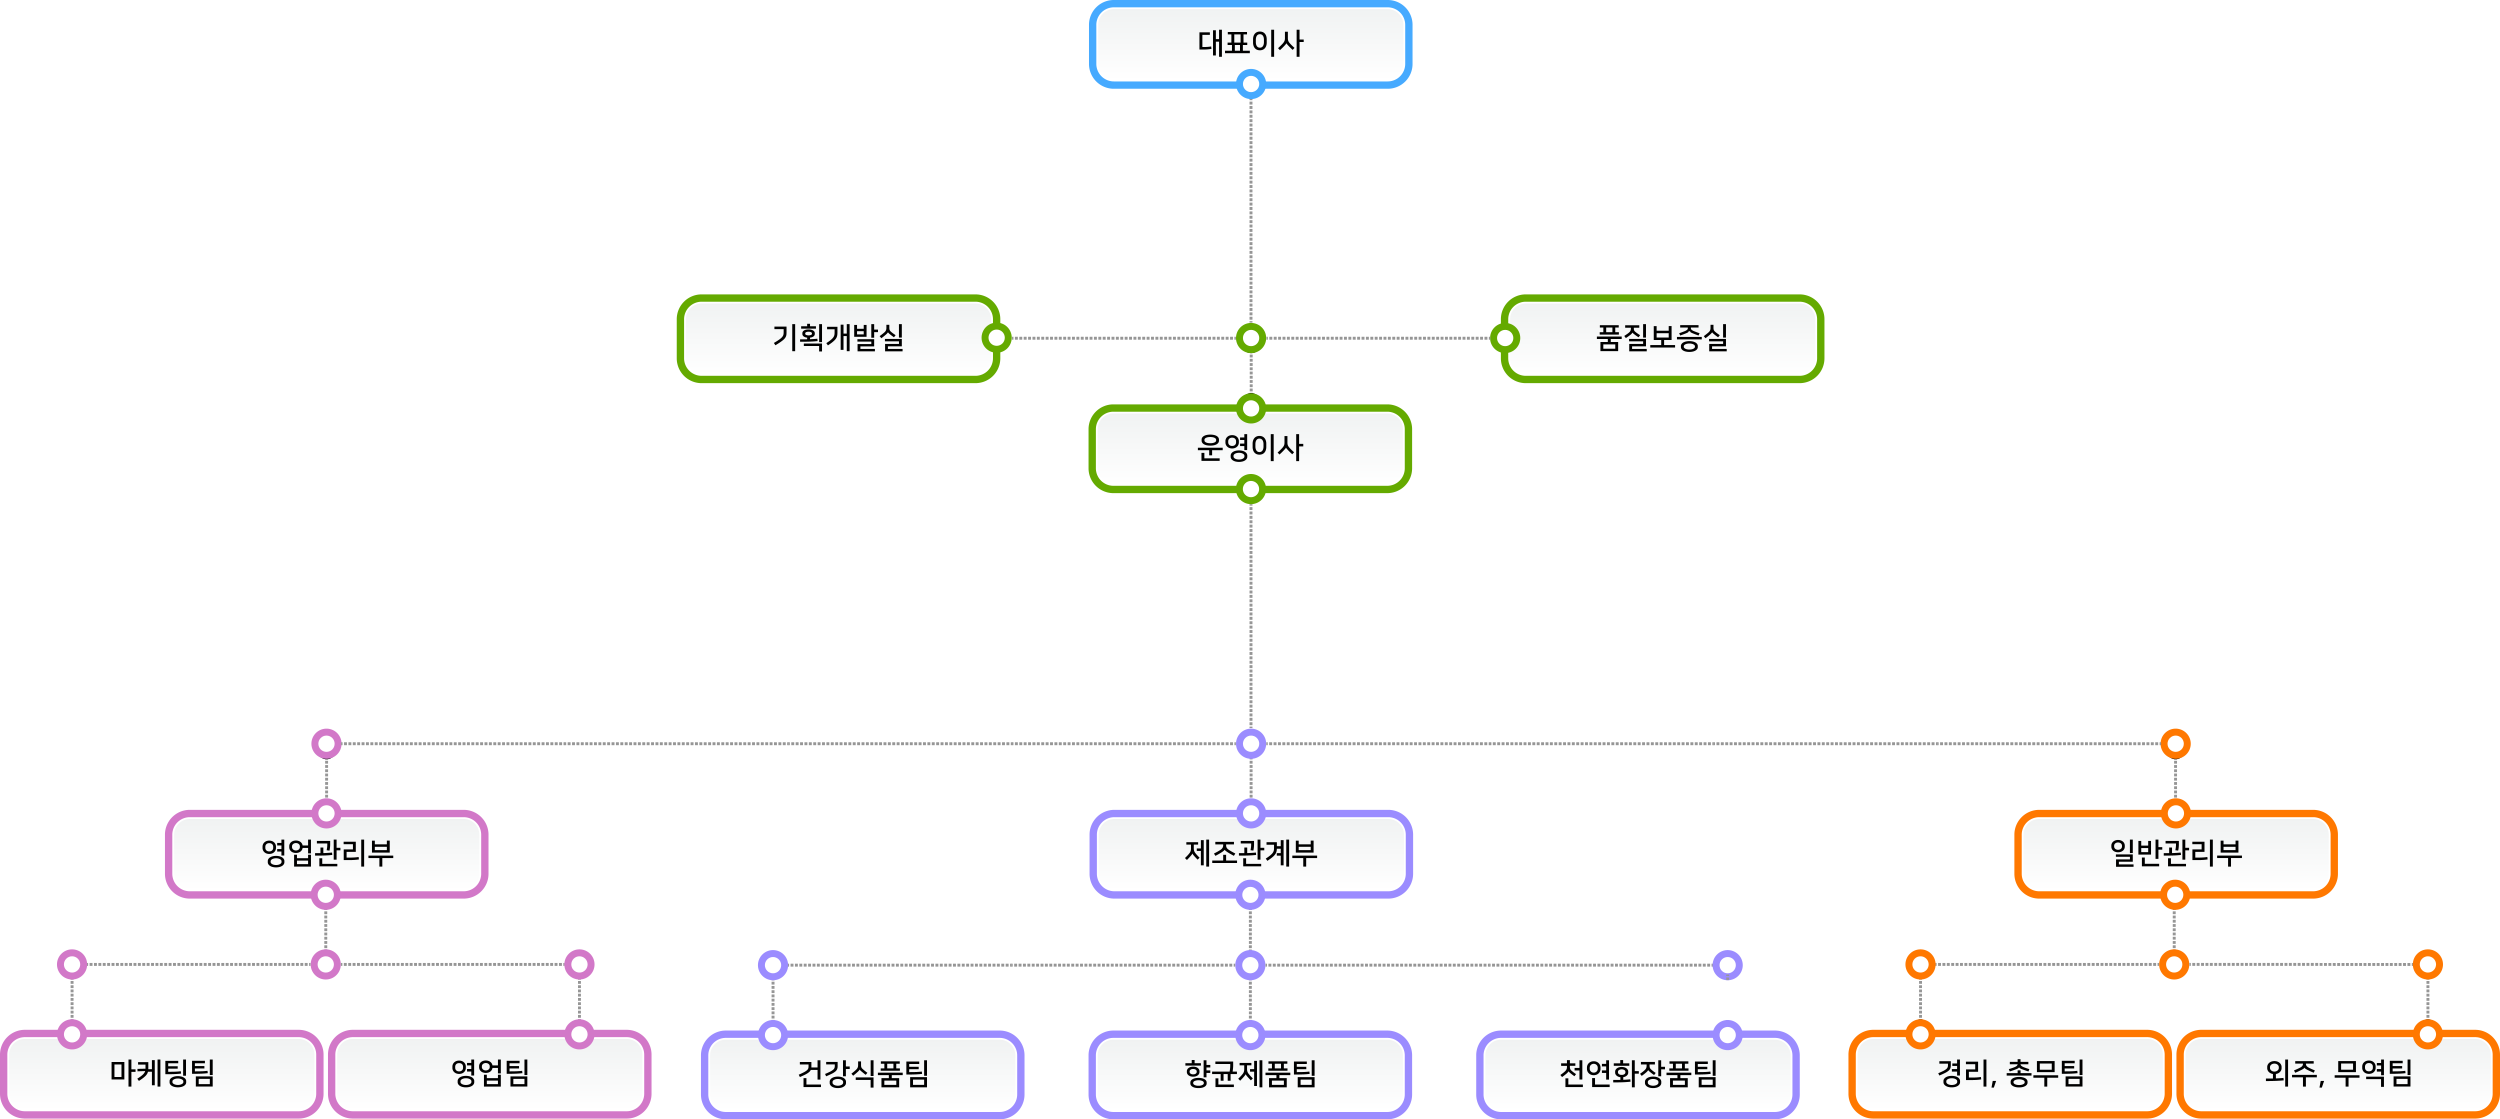<svg xmlns="http://www.w3.org/2000/svg" xmlns:xlink="http://www.w3.org/1999/xlink" viewBox="0 0 3409.598 1526.566"><defs><style>.cls-1,.cls-3{mix-blend-mode:multiply;}.cls-2{isolation:isolate;}.cls-11,.cls-4,.cls-5{fill:none;stroke:#969696;stroke-miterlimit:10;stroke-width:4px;}.cls-5{stroke-dasharray:3.858 1.929;}.cls-6{fill:#64aa00;}.cls-7{fill:#fff;}.cls-8{fill:url(#linear-gradient);}.cls-9{fill:url(#linear-gradient-2);}.cls-10{fill:url(#linear-gradient-3);}.cls-11{stroke-dasharray:3.992 1.996;}.cls-12{fill:#9b8cff;}.cls-13{fill:url(#linear-gradient-4);}.cls-14{fill:#d278c8;}.cls-15{fill:url(#linear-gradient-5);}.cls-16{fill:#46aaff;}.cls-17{fill:url(#linear-gradient-6);}.cls-18{fill:url(#linear-gradient-7);}.cls-19{fill:url(#linear-gradient-8);}.cls-20{fill:url(#linear-gradient-9);}.cls-21{mask:url(#mask);}.cls-22{fill:url(#linear-gradient-10);}.cls-23{fill:url(#linear-gradient-11);}.cls-24{fill:#ff7800;}.cls-25{fill:url(#linear-gradient-12);}.cls-26{fill:url(#linear-gradient-13);}.cls-27{fill:url(#linear-gradient-14);}.cls-28{filter:url(#luminosity-noclip);}</style><linearGradient id="linear-gradient" x1="2267.619" y1="511.31" x2="2267.619" y2="412.75" gradientUnits="userSpaceOnUse"><stop offset="0" stop-color="#fff"/><stop offset="1" stop-color="#f0f2f2"/></linearGradient><linearGradient id="linear-gradient-2" x1="1143.619" y1="511.31" x2="1143.619" y2="412.75" xlink:href="#linear-gradient"/><linearGradient id="linear-gradient-3" x1="1705.248" y1="661.31" x2="1705.248" y2="562.75" xlink:href="#linear-gradient"/><linearGradient id="linear-gradient-4" x1="1706.619" y1="1214.31" x2="1706.619" y2="1115.75" xlink:href="#linear-gradient"/><linearGradient id="linear-gradient-5" x1="445.619" y1="1214.31" x2="445.619" y2="1115.75" xlink:href="#linear-gradient"/><linearGradient id="linear-gradient-6" x1="1705.849" y1="109.811" x2="1705.849" y2="11.25" xlink:href="#linear-gradient"/><linearGradient id="linear-gradient-7" x1="1705.248" y1="1515.316" x2="1705.248" y2="1416.756" xlink:href="#linear-gradient"/><linearGradient id="linear-gradient-8" x1="2233.959" y1="1515.316" x2="2233.959" y2="1416.756" xlink:href="#linear-gradient"/><linearGradient id="linear-gradient-9" x1="1176.64" y1="1515.316" x2="1176.64" y2="1416.756" xlink:href="#linear-gradient"/><filter id="luminosity-noclip" x="2387.684" y="1449.65" width="24.67" height="103.949" filterUnits="userSpaceOnUse" color-interpolation-filters="sRGB"><feFlood flood-color="#fff" result="bg"/><feBlend in="SourceGraphic" in2="bg"/></filter><mask id="mask" x="2343.963" y="1312.182" width="24.67" height="103.949" maskUnits="userSpaceOnUse"><g class="cls-28"><g transform="translate(-43.721 -137.467)"><path class="cls-1" d="M2412.354,1461.984a12.335,12.335,0,1,1-12.334-12.334A12.335,12.335,0,0,1,2412.354,1461.984Z"/><path class="cls-1" d="M2412.354,1541.263a12.335,12.335,0,1,1-12.334-12.334A12.335,12.335,0,0,1,2412.354,1541.263Z"/></g></g></mask><linearGradient id="linear-gradient-10" x1="667.959" y1="1514.316" x2="667.959" y2="1415.756" xlink:href="#linear-gradient"/><linearGradient id="linear-gradient-11" x1="220.64" y1="1514.316" x2="220.64" y2="1415.756" xlink:href="#linear-gradient"/><linearGradient id="linear-gradient-12" x1="-1818.66" y1="1351.777" x2="-1818.66" y2="1253.217" gradientTransform="translate(4786.598 -137.467)" xlink:href="#linear-gradient"/><linearGradient id="linear-gradient-13" x1="3188.959" y1="1514.316" x2="3188.959" y2="1415.756" xlink:href="#linear-gradient"/><linearGradient id="linear-gradient-14" x1="2741.64" y1="1514.316" x2="2741.64" y2="1415.756" xlink:href="#linear-gradient"/></defs><title>organization_color</title><g class="cls-2"><g id="레이어_1" data-name="레이어 1"><g class="cls-3"><line class="cls-4" x1="444.299" y1="1233.21" x2="444.299" y2="1235.21"/><line class="cls-5" x1="444.299" y1="1237.14" x2="444.299" y2="1299.839"/><line class="cls-4" x1="444.299" y1="1300.804" x2="444.299" y2="1302.804"/></g><g class="cls-3"><line class="cls-4" x1="1706.299" y1="1027.92" x2="1706.299" y2="1029.92"/><line class="cls-5" x1="1706.299" y1="1031.85" x2="1706.299" y2="1094.549"/><line class="cls-4" x1="1706.299" y1="1095.514" x2="1706.299" y2="1097.514"/></g><g class="cls-3"><line class="cls-4" x1="2965.299" y1="1233.21" x2="2965.299" y2="1235.21"/><line class="cls-5" x1="2965.299" y1="1237.14" x2="2965.299" y2="1299.839"/><line class="cls-4" x1="2965.299" y1="1300.804" x2="2965.299" y2="1302.804"/></g><line class="cls-4" x1="3311.299" y1="1328.216" x2="3311.299" y2="1330.216"/><line class="cls-5" x1="3311.299" y1="1332.145" x2="3311.299" y2="1394.845"/><line class="cls-4" x1="3311.299" y1="1395.809" x2="3311.299" y2="1397.809"/><line class="cls-4" x1="2619.299" y1="1328.216" x2="2619.299" y2="1330.216"/><line class="cls-5" x1="2619.299" y1="1332.145" x2="2619.299" y2="1394.845"/><line class="cls-4" x1="2619.299" y1="1395.809" x2="2619.299" y2="1397.809"/><g class="cls-3"><line class="cls-4" x1="1705.299" y1="1233.216" x2="1705.299" y2="1235.216"/><line class="cls-5" x1="1705.299" y1="1237.145" x2="1705.299" y2="1299.845"/><line class="cls-4" x1="1705.299" y1="1300.809" x2="1705.299" y2="1302.809"/></g><g class="cls-3"><line class="cls-4" x1="1706.448" y1="473.92" x2="1706.448" y2="475.92"/><line class="cls-5" x1="1706.448" y1="477.85" x2="1706.448" y2="540.549"/><line class="cls-4" x1="1706.448" y1="541.514" x2="1706.448" y2="543.514"/></g><path class="cls-1" d="M1762.503,606.688a12.335,12.335,0,1,1-12.334-12.334A12.335,12.335,0,0,1,1762.503,606.688Z" transform="translate(-43.721 -137.467)"/><path class="cls-1" d="M1762.503,685.967a12.335,12.335,0,1,1-12.334-12.334A12.335,12.335,0,0,1,1762.503,685.967Z" transform="translate(-43.721 -137.467)"/><path class="cls-6" d="M1770.568,598.483a20.559,20.559,0,1,1-20.558-20.557A20.558,20.558,0,0,1,1770.568,598.483Z" transform="translate(-43.721 -137.467)"/><circle class="cls-7" cx="1750.01" cy="598.483" r="11.102" transform="translate(45.653 1275.268) rotate(-45)"/><path class="cls-6" d="M2080.847,401.5h373.547a33.865,33.865,0,0,1,33.865,33.865v53.332a33.863,33.863,0,0,1-33.863,33.863h-373.551a33.865,33.865,0,0,1-33.865-33.865V435.367A33.867,33.867,0,0,1,2080.847,401.5Z"/><path class="cls-8" d="M2080.847,412.75h373.547a22.615,22.615,0,0,1,22.615,22.615v53.332a22.613,22.613,0,0,1-22.613,22.613h-373.551a22.615,22.615,0,0,1-22.615-22.615V435.367A22.617,22.617,0,0,1,2080.847,412.75Z"/><path class="cls-7" d="M2498.117,551.467a21.388,21.388,0,0,1,21.363,21.365v53.33a21.388,21.388,0,0,1-21.363,21.365h-373.549a21.39,21.39,0,0,1-21.367-21.365v-53.33a21.39,21.39,0,0,1,21.367-21.365h373.549m0-2.5h-373.549a23.937,23.937,0,0,0-23.867,23.865v53.33a23.937,23.937,0,0,0,23.867,23.865h373.549a23.934,23.934,0,0,0,23.863-23.865v-53.33a23.934,23.934,0,0,0-23.863-23.865Z" transform="translate(-43.721 -137.467)"/><path class="cls-6" d="M2117.11,598.483a20.559,20.559,0,1,1-20.558-20.557A20.558,20.558,0,0,1,2117.11,598.483Z" transform="translate(-43.721 -137.467)"/><circle class="cls-7" cx="2096.552" cy="598.483" r="11.102" transform="translate(147.153 1520.31) rotate(-45)"/><path d="M2255.462,596.447v3.36H2240.542v4.08h10.08v12.48h-24.16v-12.48H2236.542v-4.08h-14.92v-3.36Zm-30-5.88h4.96V584.207h-4.76v-3.24h25.76V584.207h-4.76v6.36h4.96v3.24h-26.16Zm21.24,16.64h-16.32v5.84h16.32Zm-12.4-16.64h8.48V584.207h-8.48Z" transform="translate(-43.721 -137.467)"/><path d="M2279.421,584.407H2272.021v.08q0,.959.02,1.7a5.381,5.381,0,0,0,.2,1.36,4.137,4.137,0,0,0,.56,1.18,6.139,6.139,0,0,0,1.14,1.2,35.006,35.006,0,0,0,3.14,2.38q1.74,1.181,3.5,2.3l-2.16,2.88q-1.56-1-3.12-2.1-1.56-1.1-2.84-2.1-.801-.639-1.44-1.22a3.43,3.43,0,0,1-.84-1.02h-.04a5.93,5.93,0,0,1-.96,1.36,12.579,12.579,0,0,1-1.72,1.64q-1.241.959-2.96,2.2-1.72,1.241-3.36,2.28l-2.2-2.88q1.92-1.239,3.72-2.5a31.983,31.983,0,0,0,2.92-2.26,9.147,9.147,0,0,0,1.28-1.38,5.574,5.574,0,0,0,.74-1.38,6.366,6.366,0,0,0,.34-1.56q.079-.839.08-1.92v-.24h-7.84v-3.32h19.24ZM2265.741,616.647V606.567h18.96v-3.56H2265.541v-3.28h23.04v10.04h-18.96v3.6h20V616.647Zm18.92-18.76V579.527h3.92v18.36Z" transform="translate(-43.721 -137.467)"/><path d="M2323.501,601.167h-10.2v6.96h14.96v3.36H2294.421V608.127h14.92v-6.96h-10.16V582.247h3.92v6.28h16.48V582.207h3.92Zm-20.4-3.36h16.48v-5.92h-16.48Z" transform="translate(-43.721 -137.467)"/><path d="M2364.661,597.007v3.36h-33.84v-3.36ZM2349.82,585.127a2.805,2.805,0,0,0,1.02,2.18,12.372,12.372,0,0,0,3.34,1.86q1.359.561,3.22,1.26,1.86.7,4.26,1.5l-1.44,3.12q-2.241-.8-4.22-1.54-1.98-.74-4.22-1.7-1.281-.56-2.44-1.2a1.598,1.598,0,0,0-3.18,0q-1.14.641-2.42,1.2-2.28.96-4.26,1.7-1.98.74-4.22,1.54l-1.44-3.12q2.4-.8,4.26-1.5,1.86-.699,3.22-1.26a12.38,12.38,0,0,0,3.34-1.86,2.805,2.805,0,0,0,1.02-2.18V584.207H2335.221v-3.28h25.04V584.207h-10.44Zm-2.08,17.6a20.804,20.804,0,0,1,4.76.5,12.693,12.693,0,0,1,3.62,1.4,7.185,7.185,0,0,1,2.32,2.12,4.677,4.677,0,0,1,.82,2.66v1.36a4.677,4.677,0,0,1-.82,2.66,7.185,7.185,0,0,1-2.32,2.12,12.693,12.693,0,0,1-3.62,1.4,20.805,20.805,0,0,1-4.76.5,21.066,21.066,0,0,1-4.78-.5,12.673,12.673,0,0,1-3.64-1.4,6.969,6.969,0,0,1-2.3-2.12,4.754,4.754,0,0,1-.8-2.66v-1.36a4.754,4.754,0,0,1,.8-2.66,6.969,6.969,0,0,1,2.3-2.12,12.673,12.673,0,0,1,3.64-1.4A21.066,21.066,0,0,1,2347.741,602.727Zm0,11.48a14.738,14.738,0,0,0,3.08-.3,9.555,9.555,0,0,0,2.4-.82,5.114,5.114,0,0,0,1.56-1.18,2.111,2.111,0,0,0,.56-1.38V609.647a2.111,2.111,0,0,0-.56-1.38,5.123,5.123,0,0,0-1.56-1.18,9.575,9.575,0,0,0-2.4-.82,15.969,15.969,0,0,0-6.16,0,9.543,9.543,0,0,0-2.4.82,5.099,5.099,0,0,0-1.56,1.18,2.107,2.107,0,0,0-.56,1.38v.88a2.107,2.107,0,0,0,.56,1.38,5.091,5.091,0,0,0,1.56,1.18,9.524,9.524,0,0,0,2.4.82A14.736,14.736,0,0,0,2347.741,614.207Z" transform="translate(-43.721 -137.467)"/><path d="M2378.74,590.567a3.636,3.636,0,0,1-.84,1.3,21.676,21.676,0,0,1-1.84,1.82q-1.281,1.121-2.98,2.5-1.701,1.38-3.38,2.54l-2.28-2.8q1.92-1.44,3.72-2.86,1.8-1.419,2.88-2.42a7.973,7.973,0,0,0,2.04-2.7,9.072,9.072,0,0,0,.56-3.46v-4.04h4v3.88a15.463,15.463,0,0,0,.08,1.66A5.95,5.95,0,0,0,2381,587.347a5.094,5.094,0,0,0,.62,1.2,6.583,6.583,0,0,0,1.08,1.18,33.557,33.557,0,0,0,3.1,2.5q1.7,1.221,3.42,2.38l-2.28,2.88q-1.521-1.12-3-2.2-1.48-1.08-2.88-2.28-.801-.68-1.46-1.34a3.417,3.417,0,0,1-.82-1.1Zm-3.92,26.08V606.567h18.959v-3.56h-19.159v-3.28h23.039v10.04h-18.959v3.6h20V616.647Zm18.919-18.76V579.527h3.92v18.36Z" transform="translate(-43.721 -137.467)"/><path class="cls-6" d="M956.847,401.5h373.547a33.865,33.865,0,0,1,33.865,33.865v53.332a33.863,33.863,0,0,1-33.863,33.863H956.845a33.865,33.865,0,0,1-33.865-33.865V435.367A33.867,33.867,0,0,1,956.847,401.5Z"/><path class="cls-9" d="M956.847,412.75h373.547a22.615,22.615,0,0,1,22.615,22.615v53.332a22.613,22.613,0,0,1-22.613,22.613H956.845a22.615,22.615,0,0,1-22.615-22.615V435.367A22.617,22.617,0,0,1,956.847,412.75Z"/><path class="cls-7" d="M1374.117,551.467a21.388,21.388,0,0,1,21.363,21.365v53.33a21.388,21.388,0,0,1-21.363,21.365h-373.549a21.39,21.39,0,0,1-21.367-21.365v-53.33a21.39,21.39,0,0,1,21.367-21.365h373.549m0-2.5h-373.549a23.937,23.937,0,0,0-23.867,23.865v53.33a23.937,23.937,0,0,0,23.867,23.865h373.549a23.934,23.934,0,0,0,23.863-23.865v-53.33a23.934,23.934,0,0,0-23.863-23.865Z" transform="translate(-43.721 -137.467)"/><path d="M1099.182,605.207q3.2-1.879,5.42-3.34a43.055,43.055,0,0,0,3.7-2.68,15.721,15.721,0,0,0,2.32-2.28,8.452,8.452,0,0,0,1.26-2.12,7.823,7.823,0,0,0,.52-2.22q.1-1.159.1-2.6v-3.64h-12.6v-3.4h16.52v7.08q0,1.8-.1,3.26a9.871,9.871,0,0,1-.58,2.76,10.199,10.199,0,0,1-1.42,2.56,16.998,16.998,0,0,1-2.64,2.7,50.217,50.217,0,0,1-4.24,3.16q-2.541,1.72-6.18,3.92Zm25.04,11.2V579.527h3.96v36.88Z" transform="translate(-43.721 -137.467)"/><path d="M1158.781,602.647q-2.4.24-4.68.42-2.28.18-5.02.28-2.74.1-6.16.16-3.42.06-8.02.06v-3.32h5.24q2.36,0,4.4-.04v-2.28a9.149,9.149,0,0,1-4.88-1.72,4.125,4.125,0,0,1-1.64-3.28v-1.04a4.286,4.286,0,0,1,2.14-3.62q2.139-1.46,6.34-1.46a15.028,15.028,0,0,1,3.66.4,9.252,9.252,0,0,1,2.66,1.08,4.779,4.779,0,0,1,1.62,1.6,3.883,3.883,0,0,1,.54,2v1.04a4.126,4.126,0,0,1-1.64,3.28,9.151,9.151,0,0,1-4.88,1.72v2.16q2.64-.079,5-.24,2.359-.16,5-.4Zm-2.24-20.2v3.28h-20.2v-3.28h8.2v-3.36h3.92v3.36Zm-16.52,23.52h24.8v10.8h-3.96v-7.44H1140.021Zm6.48-16.04a7.063,7.063,0,0,0-3.5.66,1.877,1.877,0,0,0-1.1,1.58v.48a1.875,1.875,0,0,0,1.1,1.58,9.608,9.608,0,0,0,7,0,1.876,1.876,0,0,0,1.1-1.58v-.48a1.878,1.878,0,0,0-1.1-1.58A7.062,7.062,0,0,0,1146.501,589.927Zm14.4,14.12v-24.52h3.92v24.52Z" transform="translate(-43.721 -137.467)"/><path d="M1181.981,586.527h-10.24V583.127h14.12v7.52a30.875,30.875,0,0,1-.16,3.28,12.979,12.979,0,0,1-.62,2.82,10.842,10.842,0,0,1-1.34,2.62,17.462,17.462,0,0,1-2.32,2.66,41.49,41.49,0,0,1-3.54,2.98q-2.101,1.6-4.98,3.52l-2.2-3.08q2.799-1.8,4.74-3.28a32.036,32.036,0,0,0,3.2-2.74,12.688,12.688,0,0,0,1.94-2.4,9.022,9.022,0,0,0,.98-2.24,10.66,10.66,0,0,0,.36-2.28q.06-1.18.06-2.54Zm20.48,29.88h-3.88V595.847h-4.44v18.76h-3.88V580.287h3.88v12.12h4.44V579.527h3.88Z" transform="translate(-43.721 -137.467)"/><path d="M1208.701,596.847V580.607h3.88v5.32h9.12v-5.32h3.88v16.24Zm3.88-3.28h9.12V589.167h-9.12Zm.72,23.08v-9.92h18.76v-3.4h-18.96v-3.28h22.84v9.88h-18.76v3.44h19.8V616.647Zm27.88-26.2h-5.24V598.127h-3.92V579.527h3.92v7.48h5.24Z" transform="translate(-43.721 -137.467)"/><path d="M1254.74,590.567a3.636,3.636,0,0,1-.84,1.3,21.676,21.676,0,0,1-1.84,1.82q-1.281,1.121-2.98,2.5-1.701,1.38-3.38,2.54l-2.28-2.8q1.92-1.44,3.72-2.86,1.8-1.419,2.88-2.42a7.973,7.973,0,0,0,2.04-2.7,9.072,9.072,0,0,0,.56-3.46v-4.04h4v3.88a15.463,15.463,0,0,0,.08,1.66A5.95,5.95,0,0,0,1257,587.347a5.094,5.094,0,0,0,.62,1.2,6.583,6.583,0,0,0,1.08,1.18,33.557,33.557,0,0,0,3.1,2.5q1.7,1.221,3.42,2.38l-2.28,2.88q-1.521-1.12-3-2.2-1.48-1.08-2.88-2.28-.801-.68-1.46-1.34a3.417,3.417,0,0,1-.82-1.1Zm-3.92,26.08V606.567h18.96v-3.56h-19.16v-3.28h23.04v10.04h-18.96v3.6h20V616.647Zm18.92-18.76V579.527h3.92v18.36Z" transform="translate(-43.721 -137.467)"/><path class="cls-6" d="M1423.568,598.029a20.559,20.559,0,1,1-20.558-20.557A20.558,20.558,0,0,1,1423.568,598.029Z" transform="translate(-43.721 -137.467)"/><circle class="cls-7" cx="1403.01" cy="598.029" r="11.102" transform="translate(-55.66 1029.769) rotate(-45)"/><path class="cls-6" d="M1518.474,551.5h373.547a33.867,33.867,0,0,1,33.867,33.867v53.33a33.863,33.863,0,0,1-33.863,33.863h-373.551a33.865,33.865,0,0,1-33.865-33.865V585.365A33.865,33.865,0,0,1,1518.474,551.5Z"/><path class="cls-10" d="M1518.476,562.75h373.547a22.615,22.615,0,0,1,22.615,22.615v53.332a22.613,22.613,0,0,1-22.613,22.613h-373.553a22.613,22.613,0,0,1-22.613-22.613v-53.33A22.617,22.617,0,0,1,1518.476,562.75Z"/><path class="cls-7" d="M1935.746,701.467a21.388,21.388,0,0,1,21.363,21.365v53.33a21.388,21.388,0,0,1-21.363,21.365H1562.197a21.39,21.39,0,0,1-21.367-21.365v-53.33a21.39,21.39,0,0,1,21.367-21.365h373.549m0-2.5H1562.197a23.937,23.937,0,0,0-23.867,23.865v53.33a23.937,23.937,0,0,0,23.867,23.865h373.549a23.934,23.934,0,0,0,23.863-23.865v-53.33a23.934,23.934,0,0,0-23.863-23.865Z" transform="translate(-43.721 -137.467)"/><path class="cls-6" d="M1770.568,694.483a20.559,20.559,0,1,1-20.558-20.557A20.558,20.558,0,0,1,1770.568,694.483Z" transform="translate(-43.721 -137.467)"/><circle class="cls-7" cx="1750.01" cy="694.483" r="11.102" transform="translate(-22.229 1303.386) rotate(-45)"/><path d="M1692.851,758.447v-7H1677.45v-3.36h33.84v3.36h-14.44v7Zm-6.56,4.12h20.84v3.44h-24.8V755.127h3.96Zm8.08-32.36a23.159,23.159,0,0,1,4.92.48,12.822,12.822,0,0,1,3.74,1.38,6.898,6.898,0,0,1,2.36,2.16,5.134,5.134,0,0,1,.82,2.86v1.28a5.132,5.132,0,0,1-.82,2.86,6.898,6.898,0,0,1-2.36,2.16,12.794,12.794,0,0,1-3.74,1.38,25.458,25.458,0,0,1-9.84,0,12.784,12.784,0,0,1-3.74-1.38,6.882,6.882,0,0,1-2.36-2.16,5.124,5.124,0,0,1-.82-2.86v-1.28a5.127,5.127,0,0,1,.82-2.86,6.882,6.882,0,0,1,2.36-2.16,12.812,12.812,0,0,1,3.74-1.38A23.154,23.154,0,0,1,1694.371,730.207Zm0,11.76a17.346,17.346,0,0,0,3.26-.28,10.209,10.209,0,0,0,2.5-.78,4.848,4.848,0,0,0,1.62-1.18,2.286,2.286,0,0,0,.58-1.52v-.96a2.287,2.287,0,0,0-.58-1.52,4.861,4.861,0,0,0-1.62-1.18,10.251,10.251,0,0,0-2.5-.78,19.132,19.132,0,0,0-6.52,0,10.237,10.237,0,0,0-2.5.78,4.851,4.851,0,0,0-1.62,1.18,2.284,2.284,0,0,0-.58,1.52v.96a2.283,2.283,0,0,0,.58,1.52,4.838,4.838,0,0,0,1.62,1.18,10.196,10.196,0,0,0,2.5.78A17.344,17.344,0,0,0,1694.371,741.967Z" transform="translate(-43.721 -137.467)"/><path d="M1733.33,741.047a7.854,7.854,0,0,1-.54,2.76,7.588,7.588,0,0,1-1.68,2.62,8.949,8.949,0,0,1-2.86,1.94,11.335,11.335,0,0,1-8.16,0,8.933,8.933,0,0,1-2.86-1.94,7.574,7.574,0,0,1-1.68-2.62,7.855,7.855,0,0,1-.54-2.76v-2.04a7.856,7.856,0,0,1,.54-2.76A7.583,7.583,0,0,1,1717.23,733.627a8.949,8.949,0,0,1,2.86-1.94,11.335,11.335,0,0,1,8.16,0,8.965,8.965,0,0,1,2.86,1.94,7.597,7.597,0,0,1,1.68,2.62,7.855,7.855,0,0,1,.54,2.76Zm-3.8-1.84a4.968,4.968,0,0,0-.32-1.74,4.607,4.607,0,0,0-.98-1.56,4.76,4.76,0,0,0-1.68-1.12,7.011,7.011,0,0,0-4.78,0,4.796,4.796,0,0,0-1.66,1.12,4.592,4.592,0,0,0-.98,1.56,4.946,4.946,0,0,0-.32,1.74v1.64a4.938,4.938,0,0,0,.32,1.74,4.582,4.582,0,0,0,.98,1.56,4.789,4.789,0,0,0,1.66,1.12,7.011,7.011,0,0,0,4.78,0A4.754,4.754,0,0,0,1728.23,744.147a4.597,4.597,0,0,0,.98-1.56,4.96,4.96,0,0,0,.32-1.74Zm-7.36,19.6a5.144,5.144,0,0,1,.78-2.72,7.175,7.175,0,0,1,2.24-2.24,12.135,12.135,0,0,1,3.56-1.52,20.338,20.338,0,0,1,9.48,0,12.152,12.152,0,0,1,3.56,1.52,7.178,7.178,0,0,1,2.24,2.24,5.144,5.144,0,0,1,.78,2.72v1.6a5.141,5.141,0,0,1-.78,2.72,7.175,7.175,0,0,1-2.24,2.24,12.166,12.166,0,0,1-3.56,1.52,20.338,20.338,0,0,1-9.48,0,12.149,12.149,0,0,1-3.56-1.52,7.171,7.171,0,0,1-2.24-2.24,5.141,5.141,0,0,1-.78-2.72Zm18.76.24a2.542,2.542,0,0,0-.52-1.46,4.607,4.607,0,0,0-1.48-1.3,9.303,9.303,0,0,0-2.34-.92,13.533,13.533,0,0,0-6.2,0,9.311,9.311,0,0,0-2.34.92,4.602,4.602,0,0,0-1.48,1.3,2.539,2.539,0,0,0-.52,1.46V760.167a2.538,2.538,0,0,0,.52,1.46,4.603,4.603,0,0,0,1.48,1.3,9.33,9.33,0,0,0,2.34.92,13.533,13.533,0,0,0,6.2,0,9.323,9.323,0,0,0,2.34-.92,4.608,4.608,0,0,0,1.48-1.3,2.541,2.541,0,0,0,.52-1.46Zm-.16-7.76v-5.44h-5.8v-3.4H1740.77v-4.92h-5.8V734.127H1740.77v-4.6h3.88v21.76Z" transform="translate(-43.721 -137.467)"/><path d="M1761.41,732.007a9.99,9.99,0,0,1,3.74.68,7.924,7.924,0,0,1,2.94,2.04,9.654,9.654,0,0,1,1.94,3.36,14.047,14.047,0,0,1,.7,4.64v4.16a14.045,14.045,0,0,1-.7,4.64,9.433,9.433,0,0,1-1.94,3.34,8.012,8.012,0,0,1-2.94,2.02,10.63,10.63,0,0,1-7.48,0,8.002,8.002,0,0,1-2.94-2.02,9.419,9.419,0,0,1-1.94-3.34,14.032,14.032,0,0,1-.7-4.64v-4.16a14.214,14.214,0,0,1,.7-4.66,9.409,9.409,0,0,1,1.94-3.36,8.019,8.019,0,0,1,2.94-2.02A9.984,9.984,0,0,1,1761.41,732.007Zm0,22a5.543,5.543,0,0,0,2.08-.4,4.384,4.384,0,0,0,1.76-1.32,7.005,7.005,0,0,0,1.22-2.38,12.057,12.057,0,0,0,.46-3.58v-3.04a12.061,12.061,0,0,0-.46-3.58,6.798,6.798,0,0,0-1.24-2.38,4.572,4.572,0,0,0-1.76-1.32,5.402,5.402,0,0,0-2.06-.4,5.553,5.553,0,0,0-2.08.4,4.386,4.386,0,0,0-1.76,1.32,6.997,6.997,0,0,0-1.22,2.38,12.045,12.045,0,0,0-.46,3.58v3.04a12.041,12.041,0,0,0,.46,3.58,6.988,6.988,0,0,0,1.22,2.38,4.377,4.377,0,0,0,1.76,1.32A5.543,5.543,0,0,0,1761.41,754.007Zm15.44,12.4V729.527h3.96v36.88Z" transform="translate(-43.721 -137.467)"/><path d="M1797.569,747.887a5.673,5.673,0,0,1-.82,1.36q-.54.68-1.5,1.72-1.24,1.36-2.84,2.94-1.6,1.581-3.64,3.46L1786.169,754.687a82.86,82.86,0,0,0,6.32-6.2,19.754,19.754,0,0,0,1.52-1.92,8.927,8.927,0,0,0,.94-1.74,8.261,8.261,0,0,0,.48-1.76,12.929,12.929,0,0,0,.14-1.98V732.207h4v8.88a12.816,12.816,0,0,0,.16,2.14,8.214,8.214,0,0,0,.52,1.8,8.677,8.677,0,0,0,.98,1.72,20.247,20.247,0,0,0,1.54,1.86q1.28,1.401,2.68,2.74,1.4,1.34,3.2,2.94l-2.56,2.72q-2.081-1.92-3.5-3.34-1.421-1.419-2.58-2.66-.84-.92-1.5-1.72a5.592,5.592,0,0,1-.9-1.4Zm23.6-1.6h-5.68v20.12h-3.96V729.527h3.96v13.32h5.68Z" transform="translate(-43.721 -137.467)"/><line class="cls-4" x1="1706.15" y1="687.62" x2="1706.15" y2="689.62"/><line class="cls-11" x1="1706.15" y1="691.616" x2="1706.15" y2="989.991"/><line class="cls-4" x1="1706.15" y1="990.989" x2="1706.15" y2="992.989"/><path class="cls-6" d="M1770.43,804.483a20.559,20.559,0,1,1-20.558-20.557A20.558,20.558,0,0,1,1770.43,804.483Z" transform="translate(-43.721 -137.467)"/><circle class="cls-7" cx="1749.871" cy="804.483" r="11.102" transform="translate(-100.051 1335.506) rotate(-45)"/><path class="cls-12" d="M1770.579,1151.79a20.559,20.559,0,1,1-20.558-20.557A20.558,20.558,0,0,1,1770.579,1151.79Z" transform="translate(-43.721 -137.467)"/><circle class="cls-7" cx="1750.02" cy="1151.79" r="11.102" transform="translate(-345.591 1437.336) rotate(-45)"/><g class="cls-3"><line class="cls-4" x1="445.448" y1="1027.92" x2="445.448" y2="1029.92"/><line class="cls-5" x1="445.448" y1="1031.85" x2="445.448" y2="1094.549"/><line class="cls-4" x1="445.448" y1="1095.514" x2="445.448" y2="1097.514"/></g><path class="cls-1" d="M501.503,1160.688a12.335,12.335,0,1,1-12.334-12.334A12.335,12.335,0,0,1,501.503,1160.688Z" transform="translate(-43.721 -137.467)"/><path class="cls-1" d="M501.503,1239.967a12.335,12.335,0,1,1-12.334-12.334A12.335,12.335,0,0,1,501.503,1239.967Z" transform="translate(-43.721 -137.467)"/><path class="cls-12" d="M1519.847,1104.5h373.547a33.865,33.865,0,0,1,33.865,33.865v53.332a33.863,33.863,0,0,1-33.863,33.863h-373.551a33.865,33.865,0,0,1-33.865-33.865V1138.367A33.867,33.867,0,0,1,1519.847,1104.5Z"/><path class="cls-13" d="M1519.847,1115.75h373.547a22.615,22.615,0,0,1,22.615,22.615v53.332a22.613,22.613,0,0,1-22.613,22.613h-373.551a22.615,22.615,0,0,1-22.615-22.615V1138.367A22.617,22.617,0,0,1,1519.847,1115.75Z"/><path class="cls-7" d="M1937.117,1254.467a21.388,21.388,0,0,1,21.363,21.365v53.33a21.388,21.388,0,0,1-21.363,21.365h-373.549a21.39,21.39,0,0,1-21.367-21.365v-53.33a21.39,21.39,0,0,1,21.367-21.365h373.549m0-2.5h-373.549a23.937,23.937,0,0,0-23.867,23.865v53.33a23.937,23.937,0,0,0,23.867,23.865h373.549a23.934,23.934,0,0,0,23.863-23.865v-53.33a23.934,23.934,0,0,0-23.863-23.865Z" transform="translate(-43.721 -137.467)"/><path d="M1669.982,1301.447a5.035,5.035,0,0,1-.66,1.26q-.46.66-1.06,1.38-1.2,1.441-2.68,3.04-1.481,1.6-3.08,3.24l-2.68-2.68q1.8-1.719,3.36-3.36a40.161,40.161,0,0,0,2.84-3.32,8.766,8.766,0,0,0,1.6-3.08,12.691,12.691,0,0,0,.4-3.24v-5.28h-6.32v-3.32h16.08v3.32h-5.92v5.28a10.729,10.729,0,0,0,.46,3.2,9.838,9.838,0,0,0,1.66,3.04q1.28,1.641,2.64,3.12,1.359,1.48,3.16,3.2l-2.68,2.64q-1.6-1.6-2.9-2.98-1.3-1.38-2.5-2.82a16.325,16.325,0,0,1-1.04-1.38,5.325,5.325,0,0,1-.64-1.26Zm11.56-18.16h3.88v34.32H1681.542v-19.56h-5.6v-3.44h5.6Zm11.2,36.12h-3.88v-36.88h3.88Z" transform="translate(-43.721 -137.467)"/><path d="M1730.861,1311.127v3.36H1697.021V1311.127h14.92v-7.88h4v7.88Zm-16.92-14.68a6.457,6.457,0,0,1-1.38,1.46,29.348,29.348,0,0,1-3.06,2.18q-2.04,1.281-3.96,2.38-1.92,1.1-4.2,2.26l-1.96-3.16q2.559-1.32,4.5-2.38,1.939-1.059,3.86-2.3a10.056,10.056,0,0,0,3.26-3.02,7.213,7.213,0,0,0,.94-3.82v-.96h-10.72V1285.647h25.44v3.44h-10.72v.96a9.585,9.585,0,0,0,.2,2.04,5.401,5.401,0,0,0,.68,1.7,7.295,7.295,0,0,0,1.28,1.52,13.875,13.875,0,0,0,2,1.5q1.16.72,2.14,1.32.98.601,1.96,1.14.98.54,2,1.08,1.02.54,2.3,1.18l-1.96,3.16q-1.28-.68-2.34-1.26-1.061-.579-2.02-1.12-.96-.54-1.9-1.1-.94-.56-1.94-1.2a27.545,27.545,0,0,1-3.02-2.16,7.051,7.051,0,0,1-1.34-1.4Z" transform="translate(-43.721 -137.467)"/><path d="M1756.901,1303.487q-2.399.24-4.62.42-2.22.18-4.88.28-2.66.1-6.02.16-3.36.06-7.96.06v-3.4h7.36v-7.64h3.92v7.56q1.64-.04,3.12-.1,1.479-.06,2.9-.16,1.419-.099,2.86-.2,1.44-.1,3-.26Zm-7.68-6.4q.439-2.079.66-4.04a33.248,33.248,0,0,0,.22-3.68v-1.56h-14.2v-3.4H1754.021v4.4q0,1.08-.06,2.24-.06,1.16-.18,2.32-.12,1.161-.3,2.24-.179,1.08-.38,1.96Zm-6,18.56h20.56v3.4h-24.52v-11.08h3.96Zm15.64-5.76v-27.36h3.92v11.24h5.2v3.44h-5.2v12.68Z" transform="translate(-43.721 -137.467)"/><path d="M1781.3,1289.527h-10.24V1286.127h14.12v5.4h5.28v-8.24h3.88v34.32h-3.88V1304.487h-5.4v-3.44h5.4v-6.08h-5.32a21.359,21.359,0,0,1-.26,2.9,10.498,10.498,0,0,1-.76,2.56,12.943,12.943,0,0,1-1.44,2.44,18.683,18.683,0,0,1-2.32,2.54,42.654,42.654,0,0,1-3.42,2.82q-2,1.5-4.72,3.3l-2.2-3.08q2.799-1.8,4.74-3.28a32.081,32.081,0,0,0,3.2-2.74,12.689,12.689,0,0,0,1.94-2.4,9.021,9.021,0,0,0,.98-2.24,10.69,10.69,0,0,0,.36-2.28q.06-1.18.06-2.54Zm20.56,29.88h-3.88v-36.88h3.88Z" transform="translate(-43.721 -137.467)"/><path d="M1821.14,1319.407V1307.687h-14.92v-3.36h33.84v3.36h-14.92v11.72Zm14.12-19.12H1811.02v-16.32h3.92v5.04h16.4v-5.08h3.92Zm-20.32-3.4h16.4v-4.52h-16.4Z" transform="translate(-43.721 -137.467)"/><path class="cls-12" d="M1770.579,1246.79a20.559,20.559,0,1,1-20.558-20.557A20.558,20.558,0,0,1,1770.579,1246.79Z" transform="translate(-43.721 -137.467)"/><circle class="cls-7" cx="1750.02" cy="1246.79" r="11.102" transform="translate(-412.766 1465.16) rotate(-45)"/><path class="cls-12" d="M1769.579,1357.79a20.559,20.559,0,1,1-20.558-20.557A20.558,20.558,0,0,1,1769.579,1357.79Z" transform="translate(-43.721 -137.467)"/><ellipse class="cls-7" cx="1705.34" cy="1220.479" rx="11.061" ry="10.946"/><path class="cls-14" d="M258.847,1104.5h373.547a33.865,33.865,0,0,1,33.865,33.865v53.332a33.863,33.863,0,0,1-33.863,33.863H258.845a33.865,33.865,0,0,1-33.865-33.865V1138.367A33.867,33.867,0,0,1,258.847,1104.5Z"/><path class="cls-15" d="M258.847,1115.75h373.547a22.615,22.615,0,0,1,22.615,22.615v53.33a22.615,22.615,0,0,1-22.615,22.615H258.843a22.613,22.613,0,0,1-22.613-22.613v-53.33A22.617,22.617,0,0,1,258.847,1115.75Z"/><path class="cls-7" d="M676.117,1254.467a21.388,21.388,0,0,1,21.363,21.365v53.33a21.388,21.388,0,0,1-21.363,21.365H302.568a21.39,21.39,0,0,1-21.367-21.365v-53.33a21.39,21.39,0,0,1,21.367-21.365h373.549m0-2.5H302.568a23.937,23.937,0,0,0-23.867,23.865v53.33a23.937,23.937,0,0,0,23.867,23.865h373.549a23.934,23.934,0,0,0,23.863-23.865v-53.33a23.934,23.934,0,0,0-23.863-23.865Z" transform="translate(-43.721 -137.467)"/><path d="M420.102,1294.047a7.854,7.854,0,0,1-.54,2.76,7.588,7.588,0,0,1-1.68,2.62,8.949,8.949,0,0,1-2.86,1.94,11.335,11.335,0,0,1-8.16,0,8.933,8.933,0,0,1-2.86-1.94,7.574,7.574,0,0,1-1.68-2.62,7.855,7.855,0,0,1-.54-2.76v-2.04a7.855,7.855,0,0,1,.54-2.76,7.583,7.583,0,0,1,1.68-2.62,8.949,8.949,0,0,1,2.86-1.94,11.335,11.335,0,0,1,8.16,0,8.965,8.965,0,0,1,2.86,1.94,7.597,7.597,0,0,1,1.68,2.62,7.854,7.854,0,0,1,.54,2.76Zm-3.8-1.84a4.968,4.968,0,0,0-.32-1.74,4.607,4.607,0,0,0-.98-1.56,4.76,4.76,0,0,0-1.68-1.12,7.011,7.011,0,0,0-4.78,0,4.796,4.796,0,0,0-1.66,1.12,4.591,4.591,0,0,0-.98,1.56,4.946,4.946,0,0,0-.32,1.74v1.64a4.938,4.938,0,0,0,.32,1.74,4.582,4.582,0,0,0,.98,1.56,4.789,4.789,0,0,0,1.66,1.12,7.011,7.011,0,0,0,4.78,0,4.754,4.754,0,0,0,1.68-1.12,4.597,4.597,0,0,0,.98-1.56,4.96,4.96,0,0,0,.32-1.74Zm-7.36,19.6a5.144,5.144,0,0,1,.78-2.72,7.175,7.175,0,0,1,2.24-2.24,12.135,12.135,0,0,1,3.56-1.52,20.338,20.338,0,0,1,9.48,0,12.152,12.152,0,0,1,3.56,1.52,7.178,7.178,0,0,1,2.24,2.24,5.144,5.144,0,0,1,.78,2.72v1.6a5.141,5.141,0,0,1-.78,2.72,7.175,7.175,0,0,1-2.24,2.24,12.166,12.166,0,0,1-3.56,1.52,20.338,20.338,0,0,1-9.48,0,12.149,12.149,0,0,1-3.56-1.52,7.171,7.171,0,0,1-2.24-2.24,5.141,5.141,0,0,1-.78-2.72Zm18.76.24a2.542,2.542,0,0,0-.52-1.46,4.607,4.607,0,0,0-1.48-1.3,9.303,9.303,0,0,0-2.34-.92,13.533,13.533,0,0,0-6.2,0,9.311,9.311,0,0,0-2.34.92,4.602,4.602,0,0,0-1.48,1.3,2.539,2.539,0,0,0-.52,1.46v1.12a2.538,2.538,0,0,0,.52,1.46,4.603,4.603,0,0,0,1.48,1.3,9.33,9.33,0,0,0,2.34.92,13.533,13.533,0,0,0,6.2,0,9.323,9.323,0,0,0,2.34-.92,4.608,4.608,0,0,0,1.48-1.3,2.541,2.541,0,0,0,.52-1.46Zm-.16-7.76v-5.44H421.742v-3.4H427.542v-4.92H421.742V1287.127H427.542v-4.6h3.88v21.76Z" transform="translate(-43.721 -137.467)"/><path d="M463.901,1301.407v-7.48h-7.48a7.259,7.259,0,0,1-.82,2.52,7.425,7.425,0,0,1-1.8,2.2,8.879,8.879,0,0,1-2.76,1.54,10.926,10.926,0,0,1-3.7.58,10.817,10.817,0,0,1-4-.68,8.608,8.608,0,0,1-2.86-1.78,7.412,7.412,0,0,1-1.72-2.48,7.118,7.118,0,0,1-.58-2.78v-1.52a7.122,7.122,0,0,1,.58-2.78,7.422,7.422,0,0,1,1.72-2.48,8.632,8.632,0,0,1,2.86-1.78,12.034,12.034,0,0,1,7.68-.1,9.194,9.194,0,0,1,2.74,1.52,7.379,7.379,0,0,1,1.8,2.14,7.542,7.542,0,0,1,.86,2.48h7.48v-8h3.92v18.88Zm-16.56-4.04a6.102,6.102,0,0,0,2.28-.4,5.283,5.283,0,0,0,1.68-1.04,4.509,4.509,0,0,0,1.04-1.44,3.962,3.962,0,0,0,.36-1.64v-1.12a3.965,3.965,0,0,0-.36-1.64,4.314,4.314,0,0,0-1.04-1.42,5.509,5.509,0,0,0-1.68-1.02,6.7,6.7,0,0,0-4.56,0,5.5,5.5,0,0,0-1.68,1.02,4.294,4.294,0,0,0-1.04,1.42,3.957,3.957,0,0,0-.36,1.64v1.12a3.954,3.954,0,0,0,.36,1.64,4.487,4.487,0,0,0,1.04,1.44,5.275,5.275,0,0,0,1.68,1.04A6.1,6.1,0,0,0,447.341,1297.367Zm20.48,5.84v16.2h-23V1303.207h3.92v4.68h15.16V1303.207Zm-3.92,12.84V1311.207H448.741v4.84Z" transform="translate(-43.721 -137.467)"/><path d="M496.901,1303.487q-2.399.24-4.62.42-2.22.18-4.88.28-2.66.1-6.02.16-3.36.06-7.96.06v-3.4h7.36v-7.64h3.92v7.56q1.64-.04,3.12-.1,1.479-.06,2.9-.16,1.419-.099,2.86-.2,1.44-.1,3-.26Zm-7.68-6.4q.439-2.079.66-4.04a33.248,33.248,0,0,0,.22-3.68v-1.56H475.901v-3.4H494.021v4.4q0,1.08-.06,2.24-.06,1.16-.18,2.32-.12,1.161-.3,2.24-.179,1.08-.38,1.96Zm-6,18.56h20.56v3.4h-24.52v-11.08h3.96Zm15.64-5.76v-27.36h3.92v11.24H507.981v3.44h-5.2v12.68Z" transform="translate(-43.721 -137.467)"/><path d="M516.42,1299.247v7.84h3.76q2,0,3.64-.04,1.64-.04,3.14-.14,1.5-.1,2.92-.24,1.419-.139,2.98-.38l.36,3.32q-1.401.201-2.82.36-1.42.16-3.08.28-1.66.12-3.64.18-1.98.06-4.46.06h-6.72v-14.56h12.56v-7.08H512.38v-3.4h16.6v13.8Zm19.96,20.16v-36.88h3.96v36.88Z" transform="translate(-43.721 -137.467)"/><path d="M561.14,1319.407V1307.687H546.22v-3.36h33.84v3.36H565.14v11.72Zm14.12-19.12H551.02v-16.32h3.92v5.04h16.4v-5.08h3.92Zm-20.32-3.4h16.4v-4.52h-16.4Z" transform="translate(-43.721 -137.467)"/><path class="cls-14" d="M509.579,1246.79a20.559,20.559,0,1,1-20.558-20.557A20.558,20.558,0,0,1,509.579,1246.79Z" transform="translate(-43.721 -137.467)"/><circle class="cls-7" cx="489.02" cy="1246.79" r="11.102" transform="translate(-782.105 573.499) rotate(-45)"/><path class="cls-14" d="M508.579,1357.79a20.559,20.559,0,1,1-20.558-20.557A20.558,20.558,0,0,1,508.579,1357.79Z" transform="translate(-43.721 -137.467)"/><circle class="cls-7" cx="488.02" cy="1357.79" r="11.102" transform="translate(-860.886 605.303) rotate(-45)"/><line class="cls-4" x1="1727.188" y1="461.305" x2="1729.188" y2="461.305"/><line class="cls-11" x1="1731.185" y1="461.305" x2="2029.56" y2="461.305"/><line class="cls-4" x1="2030.558" y1="461.305" x2="2032.558" y2="461.305"/><line class="cls-4" x1="1380.188" y1="461.305" x2="1382.188" y2="461.305"/><line class="cls-11" x1="1384.185" y1="461.305" x2="1682.56" y2="461.305"/><line class="cls-4" x1="1683.558" y1="461.305" x2="1685.558" y2="461.305"/><line class="cls-4" x1="1706.15" y1="134.62" x2="1706.15" y2="136.62"/><line class="cls-11" x1="1706.15" y1="138.616" x2="1706.15" y2="436.991"/><line class="cls-4" x1="1706.15" y1="437.989" x2="1706.15" y2="439.989"/><path class="cls-16" d="M1519.076,0h373.547a33.865,33.865,0,0,1,33.865,33.865v53.332a33.863,33.863,0,0,1-33.863,33.863h-373.551a33.865,33.865,0,0,1-33.865-33.865V33.867A33.867,33.867,0,0,1,1519.076,0Z"/><path class="cls-17" d="M1519.076,11.25h373.547a22.615,22.615,0,0,1,22.615,22.615v53.332a22.613,22.613,0,0,1-22.613,22.613h-373.551a22.615,22.615,0,0,1-22.615-22.615V33.867A22.617,22.617,0,0,1,1519.076,11.25Z"/><path class="cls-7" d="M1936.346,149.967a21.388,21.388,0,0,1,21.363,21.365v53.33a21.388,21.388,0,0,1-21.363,21.365h-373.549a21.39,21.39,0,0,1-21.367-21.365v-53.33a21.39,21.39,0,0,1,21.367-21.365h373.549m0-2.5h-373.549a23.937,23.937,0,0,0-23.867,23.865v53.33a23.937,23.937,0,0,0,23.867,23.865h373.549a23.934,23.934,0,0,0,23.863-23.865v-53.33a23.934,23.934,0,0,0-23.863-23.865Z" transform="translate(-43.721 -137.467)"/><path d="M1693.771,184.987h-10.2v16.6h2.04q1.359,0,2.561-.04,1.2-.04,2.359-.12,1.16-.08,2.4-.22,1.239-.14,2.64-.38l.4,3.32q-1.56.24-2.92.42-1.361.18-2.68.28-1.32.1-2.66.14-1.34.04-2.9.04h-5.24v-23.48h14.2Zm16.44,29.92h-3.88v-20.6h-4.36v18.8h-3.88V178.787h3.88v12.08h4.36V178.027h3.88Z" transform="translate(-43.721 -137.467)"/><path d="M1744.771,195.547v3.28h-5.96v7.8H1748.29v3.36H1714.45V206.627h9.479v-7.8h-5.96v-3.28h5.16V184.387H1718.25v-3.28h26.2v3.28h-4.8v11.16Zm-17.681,0h8.601V184.387h-8.601Zm.761,11.08h7.04v-7.8h-7.04Z" transform="translate(-43.721 -137.467)"/><path d="M1762.01,180.507a9.992,9.992,0,0,1,3.74.68,7.922,7.922,0,0,1,2.939,2.04,9.655,9.655,0,0,1,1.94,3.36,14.06,14.06,0,0,1,.699,4.64v4.16a14.058,14.058,0,0,1-.699,4.64,9.434,9.434,0,0,1-1.94,3.34,8.01,8.01,0,0,1-2.939,2.02,10.631,10.631,0,0,1-7.48,0,8.006,8.006,0,0,1-2.94-2.02,9.418,9.418,0,0,1-1.939-3.34,14.032,14.032,0,0,1-.7-4.64v-4.16a14.213,14.213,0,0,1,.7-4.66,9.408,9.408,0,0,1,1.939-3.36,8.023,8.023,0,0,1,2.94-2.02A9.985,9.985,0,0,1,1762.01,180.507Zm0,22a5.545,5.545,0,0,0,2.08-.4,4.384,4.384,0,0,0,1.76-1.32,7.013,7.013,0,0,0,1.22-2.38,12.041,12.041,0,0,0,.46-3.58v-3.04a12.045,12.045,0,0,0-.46-3.58,6.79,6.79,0,0,0-1.24-2.38,4.572,4.572,0,0,0-1.76-1.32,5.399,5.399,0,0,0-2.06-.4,5.551,5.551,0,0,0-2.08.4,4.38,4.38,0,0,0-1.76,1.32,7.006,7.006,0,0,0-1.221,2.38,12.045,12.045,0,0,0-.46,3.58v3.04a12.041,12.041,0,0,0,.46,3.58,6.997,6.997,0,0,0,1.221,2.38,4.371,4.371,0,0,0,1.76,1.32A5.541,5.541,0,0,0,1762.01,202.507Zm15.439,12.4V178.027h3.96v36.88Z" transform="translate(-43.721 -137.467)"/><path d="M1798.17,196.387a5.688,5.688,0,0,1-.82,1.36q-.541.68-1.5,1.72-1.241,1.36-2.84,2.94-1.601,1.581-3.641,3.46l-2.6-2.68a82.949,82.949,0,0,0,6.32-6.2,19.743,19.743,0,0,0,1.52-1.92,8.93,8.93,0,0,0,.94-1.74,8.288,8.288,0,0,0,.479-1.76,12.864,12.864,0,0,0,.141-1.98V180.707h4v8.88a12.871,12.871,0,0,0,.159,2.14,8.188,8.188,0,0,0,.521,1.8,8.698,8.698,0,0,0,.979,1.72,20.327,20.327,0,0,0,1.54,1.86q1.28,1.401,2.681,2.74,1.399,1.34,3.199,2.94l-2.56,2.72q-2.08-1.92-3.5-3.34-1.421-1.419-2.58-2.66-.839-.92-1.5-1.72a5.588,5.588,0,0,1-.899-1.4Zm23.6-1.6h-5.68v20.12h-3.96V178.027h3.96v13.32h5.68Z" transform="translate(-43.721 -137.467)"/><path class="cls-16" d="M1770.568,252.029a20.559,20.559,0,1,1-20.558-20.557A20.558,20.558,0,0,1,1770.568,252.029Z" transform="translate(-43.721 -137.467)"/><circle class="cls-7" cx="1750.01" cy="252.029" r="11.102" transform="translate(290.633 1173.794) rotate(-45)"/><path class="cls-14" d="M509.568,1151.79a20.559,20.559,0,1,1-20.558-20.557A20.558,20.558,0,0,1,509.568,1151.79Z" transform="translate(-43.721 -137.467)"/><circle class="cls-7" cx="489.01" cy="1151.79" r="11.102" transform="translate(-714.932 545.666) rotate(-45)"/><line class="cls-4" x1="1380.188" y1="1014.324" x2="1382.188" y2="1014.324"/><line class="cls-11" x1="1384.185" y1="1014.324" x2="1682.56" y2="1014.324"/><line class="cls-4" x1="1683.558" y1="1014.324" x2="1685.558" y2="1014.324"/><line class="cls-4" x1="1075.188" y1="1014.324" x2="1077.188" y2="1014.324"/><line class="cls-11" x1="1079.185" y1="1014.324" x2="1377.56" y2="1014.324"/><line class="cls-4" x1="1378.558" y1="1014.324" x2="1380.558" y2="1014.324"/><line class="cls-4" x1="465.188" y1="1014.324" x2="467.188" y2="1014.324"/><line class="cls-11" x1="469.185" y1="1014.324" x2="767.56" y2="1014.324"/><line class="cls-4" x1="768.558" y1="1014.324" x2="770.558" y2="1014.324"/><line class="cls-4" x1="770.188" y1="1014.324" x2="772.188" y2="1014.324"/><line class="cls-11" x1="774.185" y1="1014.324" x2="1072.56" y2="1014.324"/><line class="cls-4" x1="1073.558" y1="1014.324" x2="1075.558" y2="1014.324"/><g class="cls-3"><line class="cls-4" x1="1705.299" y1="1329.216" x2="1705.299" y2="1331.216"/><line class="cls-5" x1="1705.299" y1="1333.145" x2="1705.299" y2="1395.845"/><line class="cls-4" x1="1705.299" y1="1396.809" x2="1705.299" y2="1398.809"/></g><g class="cls-3"><line class="cls-4" x1="1054.299" y1="1329.216" x2="1054.299" y2="1331.216"/><line class="cls-5" x1="1054.299" y1="1333.145" x2="1054.299" y2="1395.845"/><line class="cls-4" x1="1054.299" y1="1396.809" x2="1054.299" y2="1398.809"/></g><path class="cls-12" d="M1769.568,1453.796a20.559,20.559,0,1,1-20.558-20.557A20.558,20.558,0,0,1,1769.568,1453.796Z" transform="translate(-43.721 -137.467)"/><circle class="cls-7" cx="1749.01" cy="1453.796" r="11.102" transform="translate(-559.437 1525.076) rotate(-45)"/><path class="cls-12" d="M1518.476,1405.506h373.547a33.865,33.865,0,0,1,33.865,33.865v53.332a33.863,33.863,0,0,1-33.863,33.863h-373.553a33.863,33.863,0,0,1-33.863-33.863v-53.33A33.867,33.867,0,0,1,1518.476,1405.506Z"/><path class="cls-18" d="M1518.476,1416.756h373.547a22.615,22.615,0,0,1,22.615,22.615v53.332a22.613,22.613,0,0,1-22.613,22.613h-373.551a22.615,22.615,0,0,1-22.615-22.615v-53.328A22.617,22.617,0,0,1,1518.476,1416.756Z"/><path class="cls-7" d="M1935.746,1555.473a21.388,21.388,0,0,1,21.363,21.365v53.33a21.388,21.388,0,0,1-21.363,21.365H1562.197a21.39,21.39,0,0,1-21.367-21.365v-53.33a21.39,21.39,0,0,1,21.367-21.365h373.549m0-2.5H1562.197a23.937,23.937,0,0,0-23.867,23.865v53.33a23.937,23.937,0,0,0,23.867,23.865h373.549a23.934,23.934,0,0,0,23.863-23.865v-53.33a23.934,23.934,0,0,0-23.863-23.865Z" transform="translate(-43.721 -137.467)"/><path d="M1681.571,1590.812h-21.16v-3.319h8.64v-4.36h3.92v4.36h8.6Zm-10.56,15.08a11.767,11.767,0,0,1-3.76-.54,8.265,8.265,0,0,1-2.68-1.439,6.146,6.146,0,0,1-1.62-2,5.075,5.075,0,0,1-.54-2.261v-1.199a5.203,5.203,0,0,1,.54-2.28,5.886,5.886,0,0,1,1.62-2,8.507,8.507,0,0,1,2.68-1.42,13.359,13.359,0,0,1,7.52,0,8.267,8.267,0,0,1,2.68,1.439,6.071,6.071,0,0,1,1.62,2.021,5.122,5.122,0,0,1,.54,2.24v1.199a5.075,5.075,0,0,1-.54,2.261,6.134,6.134,0,0,1-1.62,2,8.267,8.267,0,0,1-2.68,1.439A11.772,11.772,0,0,1,1671.011,1605.893Zm0-3.16a6.834,6.834,0,0,0,2.12-.3,5.066,5.066,0,0,0,1.52-.76,3.128,3.128,0,0,0,.9-1.04,2.541,2.541,0,0,0,.3-1.18v-.801a2.541,2.541,0,0,0-.3-1.18,3.137,3.137,0,0,0-.9-1.04,5.124,5.124,0,0,0-1.5-.76,7.787,7.787,0,0,0-4.28,0,5.124,5.124,0,0,0-1.5.76,3.139,3.139,0,0,0-.9,1.04,2.546,2.546,0,0,0-.3,1.18v.801a2.546,2.546,0,0,0,.3,1.18,3.129,3.129,0,0,0,.9,1.04,5.06,5.06,0,0,0,1.52.76A6.829,6.829,0,0,0,1671.011,1602.732Zm7.28,4.801a20.79,20.79,0,0,1,4.7.479,12.219,12.219,0,0,1,3.5,1.34,6.43,6.43,0,0,1,2.18,2.021,4.531,4.531,0,0,1,.74,2.479v1.28a4.531,4.531,0,0,1-.74,2.479,6.43,6.43,0,0,1-2.18,2.021,12.22,12.22,0,0,1-3.5,1.34,23.228,23.228,0,0,1-9.4,0,12.22,12.22,0,0,1-3.5-1.34,6.419,6.419,0,0,1-2.18-2.021,4.523,4.523,0,0,1-.74-2.479v-1.28a4.523,4.523,0,0,1,.74-2.479,6.419,6.419,0,0,1,2.18-2.021,12.219,12.219,0,0,1,3.5-1.34A20.788,20.788,0,0,1,1678.292,1607.533Zm0,10.72a11.458,11.458,0,0,0,5.32-1.021q1.92-1.02,1.92-2.34v-.8q0-1.32-1.92-2.34a14.377,14.377,0,0,0-10.64,0q-1.92,1.02-1.92,2.34v.8q0,1.32,1.92,2.34A11.459,11.459,0,0,0,1678.292,1618.253Zm16.08-24.96h-5.2v4.04h5.2v3.399h-5.2v6.08h-3.88v-23.279h3.88v6.359h5.2Z" transform="translate(-43.721 -137.467)"/><path d="M1730.691,1598.973v3.36h-8.64v9.04h-3.92v-9.04h-5.68v9.04h-3.92v-9.04h-11.68v-3.36H1720.731a43.63,43.63,0,0,0,.64-4.439q.2-2.2.2-3.961v-1.96H1701.291v-3.399h24.28v5.52q0,1.641-.2,3.86-.201,2.219-.56,4.38Zm-25.28,17.6h21.12v3.44h-25.08v-11.88h3.96Z" transform="translate(-43.721 -137.467)"/><path d="M1742.611,1602.453a5.052,5.052,0,0,1-.66,1.26q-.46.659-1.06,1.38-1.2,1.44-2.68,3.04-1.481,1.6-3.08,3.24l-2.68-2.681q1.8-1.718,3.36-3.359a40.167,40.167,0,0,0,2.84-3.32,8.767,8.767,0,0,0,1.6-3.08,12.686,12.686,0,0,0,.4-3.24v-5.279h-6.32v-3.32h16.08v3.32h-5.92v5.279a10.727,10.727,0,0,0,.46,3.2,9.833,9.833,0,0,0,1.66,3.04q1.28,1.641,2.64,3.12,1.359,1.481,3.16,3.2l-2.68,2.64q-1.6-1.6-2.9-2.979-1.3-1.38-2.5-2.82a16.48,16.48,0,0,1-1.04-1.38,5.343,5.343,0,0,1-.64-1.26Zm11.56-18.16h3.88v34.319h-3.88v-19.56h-5.6v-3.44h5.6Zm11.2,36.12h-3.88V1583.533h3.88Z" transform="translate(-43.721 -137.467)"/><path d="M1803.49,1600.453v3.359h-14.92v4.08h10.08v12.48h-24.16v-12.48h10.08v-4.08H1769.65v-3.359Zm-30-5.881h4.96v-6.359h-4.76v-3.24h25.76v3.24h-4.76v6.359h4.96v3.24h-26.16Zm21.24,16.641h-16.32v5.84H1794.73Zm-12.4-16.641h8.48v-6.359h-8.48Z" transform="translate(-43.721 -137.467)"/><path d="M1825.29,1595.692h-12.96v3.96q3.08,0,5.56-.04,2.479-.038,4.54-.119,2.06-.081,3.78-.24,1.72-.16,3.32-.36l.36,3.2q-1.92.24-4,.4-2.081.16-4.62.279-2.541.12-5.68.16-3.141.041-7.14.04v-17.72h17.56v3.319h-13.68v3.801h12.96Zm11.32,10.801v13.88h-23v-13.88Zm-19.08,10.52h15.16v-7.16H1817.529Zm15.16-12.32V1583.533h3.92v21.159Z" transform="translate(-43.721 -137.467)"/><path class="cls-12" d="M2047.186,1405.506H2420.733a33.865,33.865,0,0,1,33.865,33.865v53.332a33.863,33.863,0,0,1-33.863,33.863H2047.184a33.865,33.865,0,0,1-33.865-33.865v-53.328A33.867,33.867,0,0,1,2047.186,1405.506Z"/><path class="cls-19" d="M2047.186,1416.756H2420.733a22.615,22.615,0,0,1,22.615,22.615v53.332a22.613,22.613,0,0,1-22.613,22.613H2047.184a22.615,22.615,0,0,1-22.615-22.615v-53.328A22.617,22.617,0,0,1,2047.186,1416.756Z"/><path class="cls-7" d="M2464.456,1555.473a21.388,21.388,0,0,1,21.363,21.365v53.33a21.388,21.388,0,0,1-21.363,21.365h-373.549a21.39,21.39,0,0,1-21.367-21.365v-53.33a21.39,21.39,0,0,1,21.367-21.365h373.549m0-2.5h-373.549a23.937,23.937,0,0,0-23.867,23.865v53.33a23.937,23.937,0,0,0,23.867,23.865h373.549a23.934,23.934,0,0,0,23.863-23.865v-53.33a23.934,23.934,0,0,0-23.863-23.865Z" transform="translate(-43.721 -137.467)"/><path d="M2182.922,1598.533a5.724,5.724,0,0,1-.96,1.42,13.848,13.848,0,0,1-1.72,1.699q-1.281,1.121-2.86,2.36-1.581,1.241-3.26,2.4l-2.32-2.841q1.92-1.359,3.6-2.659a34.066,34.066,0,0,0,2.76-2.341,14.108,14.108,0,0,0,1.24-1.399,6.301,6.301,0,0,0,.82-1.4,7.068,7.068,0,0,0,.44-1.56,11.787,11.787,0,0,0,.14-1.92v-1.2h-7.96v-3.4h7.96V1583.293h4v4.399h7.44v3.4h-7.44v1.04a15.461,15.461,0,0,0,.08,1.66,6.276,6.276,0,0,0,.3,1.38,4.972,4.972,0,0,0,.62,1.22,6.553,6.553,0,0,0,1.08,1.18q1.4,1.282,2.96,2.461,1.56,1.179,3.36,2.34l-2.24,2.88q-1.559-1.08-2.92-2.12-1.36-1.04-2.8-2.24-.921-.759-1.5-1.34a3.768,3.768,0,0,1-.78-1.02Zm-.24,18.039H2202.522v3.44h-23.8v-11.84h3.96Zm15.16-6.76v-12.439h-6.64v-3.4h6.64V1583.533h3.92v26.279Z" transform="translate(-43.721 -137.467)"/><path d="M2217.322,1584.853a9.837,9.837,0,0,1,4,.76,9.101,9.101,0,0,1,2.9,1.98,8.04,8.04,0,0,1,1.76,2.74,8.386,8.386,0,0,1,.58,3v2.04a8.386,8.386,0,0,1-.58,3,8.027,8.027,0,0,1-1.76,2.739,9.07,9.07,0,0,1-2.9,1.98,10.909,10.909,0,0,1-8,0,9.056,9.056,0,0,1-2.9-1.98,8.012,8.012,0,0,1-1.76-2.739,8.376,8.376,0,0,1-.58-3v-2.04a8.376,8.376,0,0,1,.58-3,8.025,8.025,0,0,1,1.76-2.74,9.087,9.087,0,0,1,2.9-1.98A9.832,9.832,0,0,1,2217.322,1584.853Zm0,15.521a5.431,5.431,0,0,0,2.34-.48,5.655,5.655,0,0,0,1.72-1.22,5.011,5.011,0,0,0,1.06-1.7,5.43,5.43,0,0,0,.36-1.92v-1.4a5.434,5.434,0,0,0-.36-1.92,5.007,5.007,0,0,0-1.06-1.699,5.658,5.658,0,0,0-1.72-1.221,5.95,5.95,0,0,0-4.68,0,5.652,5.652,0,0,0-1.72,1.221,4.992,4.992,0,0,0-1.06,1.699,5.434,5.434,0,0,0-.36,1.92v1.4a5.43,5.43,0,0,0,.36,1.92,4.996,4.996,0,0,0,1.06,1.7,5.649,5.649,0,0,0,1.72,1.22A5.432,5.432,0,0,0,2217.322,1600.373Zm1.76,16.199h19.96v3.44h-23.92v-12.24h3.96Zm15.2-6.72v-9.12h-5.8V1597.333h5.8v-5.48h-5.8v-3.399h5.8v-4.92h3.88v26.319Z" transform="translate(-43.721 -137.467)"/><path d="M2267.521,1612.732q-2.481.24-4.72.42-2.24.18-4.86.301-2.621.12-5.98.18-3.36.06-8.08.06V1610.333h5.36q2.4,0,4.44-.08v-3.641a10.316,10.316,0,0,1-3.02-.8,8.411,8.411,0,0,1-2.26-1.439,5.949,5.949,0,0,1-1.4-1.86,4.881,4.881,0,0,1-.48-2.1v-1.521a4.833,4.833,0,0,1,.62-2.34,6.434,6.434,0,0,1,1.76-2.02,8.882,8.882,0,0,1,2.8-1.4,13.697,13.697,0,0,1,7.48,0,8.885,8.885,0,0,1,2.8,1.4,6.441,6.441,0,0,1,1.76,2.02,4.838,4.838,0,0,1,.62,2.34v1.521a5.301,5.301,0,0,1-1.78,3.859,8.979,8.979,0,0,1-4.98,2.261v3.6q2.679-.079,4.94-.26,2.26-.18,4.66-.38Zm-1.68-21.64h-21.2v-3.4h8.84v-4.439h3.92v4.439h8.44Zm-10.4,12.36a5.955,5.955,0,0,0,3.76-1.04,2.985,2.985,0,0,0,1.32-2.36v-.8a2.976,2.976,0,0,0-1.34-2.36,7.281,7.281,0,0,0-7.5,0,2.986,2.986,0,0,0-1.32,2.36v.8a2.972,2.972,0,0,0,1.34,2.36A5.967,5.967,0,0,0,2255.441,1603.453Zm13.92,16.96V1583.533h3.92V1598.293h5.52v3.439h-5.52v18.681Z" transform="translate(-43.721 -137.467)"/><path d="M2291.561,1596.933a5.715,5.715,0,0,1-.96,1.42,13.824,13.824,0,0,1-1.72,1.7q-1.28,1.121-2.86,2.36-1.581,1.239-3.26,2.399l-2.32-2.84q1.92-1.359,3.6-2.66a34.191,34.191,0,0,0,2.76-2.34,14.114,14.114,0,0,0,1.24-1.4,6.124,6.124,0,0,0,.82-1.42,7.41,7.41,0,0,0,.44-1.6,12.157,12.157,0,0,0,.14-1.94v-1.399h-7.76v-3.4h19.08v3.4h-7.32v1.24a16.471,16.471,0,0,0,.08,1.72,6.298,6.298,0,0,0,.3,1.399,4.979,4.979,0,0,0,.62,1.221,6.586,6.586,0,0,0,1.08,1.18q1.4,1.28,2.96,2.46,1.56,1.181,3.36,2.34l-2.24,2.88q-1.56-1.08-2.92-2.119-1.36-1.04-2.8-2.24-.921-.76-1.5-1.34a3.743,3.743,0,0,1-.78-1.021Zm-4.36,15.88a5.24,5.24,0,0,1,.76-2.72,7.027,7.027,0,0,1,2.2-2.24,11.907,11.907,0,0,1,3.5-1.52,19.652,19.652,0,0,1,9.32,0,11.907,11.907,0,0,1,3.5,1.52,7.032,7.032,0,0,1,2.2,2.24,5.245,5.245,0,0,1,.76,2.72v1.601a5.245,5.245,0,0,1-.76,2.72,7.032,7.032,0,0,1-2.2,2.24,11.933,11.933,0,0,1-3.5,1.52,19.652,19.652,0,0,1-9.32,0,11.933,11.933,0,0,1-3.5-1.52,7.027,7.027,0,0,1-2.2-2.24,5.24,5.24,0,0,1-.76-2.72Zm18.36.24a2.606,2.606,0,0,0-.5-1.46,4.446,4.446,0,0,0-1.44-1.3,9.021,9.021,0,0,0-2.28-.92,12.835,12.835,0,0,0-6.04,0,8.995,8.995,0,0,0-2.28.92,4.425,4.425,0,0,0-1.44,1.3,2.598,2.598,0,0,0-.5,1.46v1.12a2.6,2.6,0,0,0,.5,1.46,4.436,4.436,0,0,0,1.44,1.3,9.032,9.032,0,0,0,2.28.92,12.835,12.835,0,0,0,6.04,0,9.058,9.058,0,0,0,2.28-.92,4.456,4.456,0,0,0,1.44-1.3,2.608,2.608,0,0,0,.5-1.46Zm-.2-7.76V1583.533h3.92v8.92h5.24v3.439h-5.24v9.4Z" transform="translate(-43.721 -137.467)"/><path d="M2350.4,1600.453v3.359h-14.92v4.08h10.08v12.48h-24.16v-12.48h10.08v-4.08h-14.92v-3.359Zm-30-5.881h4.96v-6.359h-4.76v-3.24h25.76v3.24h-4.76v6.359h4.96v3.24h-26.16Zm21.24,16.641h-16.32v5.84h16.32Zm-12.4-16.641h8.48v-6.359h-8.48Z" transform="translate(-43.721 -137.467)"/><path d="M2372.2,1595.692h-12.96v3.96q3.08,0,5.56-.04,2.479-.038,4.54-.119,2.06-.081,3.78-.24,1.72-.16,3.32-.36l.36,3.2q-1.92.24-4,.4-2.081.16-4.62.279-2.541.12-5.68.16-3.141.041-7.14.04v-17.72h17.56v3.319h-13.68v3.801h12.96Zm11.32,10.801v13.88h-23v-13.88Zm-19.08,10.52h15.16v-7.16h-15.16Zm15.16-12.32V1583.533h3.92v21.159Z" transform="translate(-43.721 -137.467)"/><path class="cls-12" d="M989.867,1405.506h373.547a33.865,33.865,0,0,1,33.865,33.865v53.332a33.863,33.863,0,0,1-33.863,33.863H989.865A33.865,33.865,0,0,1,956,1492.701v-53.328A33.867,33.867,0,0,1,989.867,1405.506Z"/><path class="cls-20" d="M989.867,1416.756h373.547a22.615,22.615,0,0,1,22.615,22.615v53.332a22.613,22.613,0,0,1-22.613,22.613H989.865a22.615,22.615,0,0,1-22.615-22.615v-53.328A22.617,22.617,0,0,1,989.867,1416.756Z"/><path class="cls-7" d="M1407.137,1555.473a21.388,21.388,0,0,1,21.363,21.365v53.33a21.388,21.388,0,0,1-21.363,21.365h-373.549a21.39,21.39,0,0,1-21.367-21.365v-53.33a21.39,21.39,0,0,1,21.367-21.365h373.549m0-2.5h-373.549a23.937,23.937,0,0,0-23.867,23.865v53.33a23.937,23.937,0,0,0,23.867,23.865h373.549a23.934,23.934,0,0,0,23.863-23.865v-53.33a23.934,23.934,0,0,0-23.863-23.865Z" transform="translate(-43.721 -137.467)"/><path d="M1158.723,1609.853v-13.16h-9.24a7.941,7.941,0,0,1-1.66,2.341,17.523,17.523,0,0,1-2.859,2.239,41.336,41.336,0,0,1-4.3,2.38q-2.542,1.241-6.021,2.721l-1.56-3.2q4.279-1.879,6.899-3.26a22.9,22.9,0,0,0,4.061-2.601,6.48,6.48,0,0,0,1.92-2.42,7.264,7.264,0,0,0,.479-2.72v-2.92h-11.84v-3.36h15.72v6.96a2.361,2.361,0,0,1-.039.44h8.439v-9.76h3.92v26.319Zm-15.16,6.72h19.84v3.44h-23.8v-12.12h3.96Z" transform="translate(-43.721 -137.467)"/><path d="M1182.242,1589.173h-11.76v-3.36h15.64v5.8a10.64,10.64,0,0,1-.68,4,8.415,8.415,0,0,1-2.44,3.181,24.648,24.648,0,0,1-4.8,3.04q-3.041,1.54-7.76,3.54l-1.48-3.2q4.239-1.759,6.84-3.101a22.576,22.576,0,0,0,4.04-2.539,6.277,6.277,0,0,0,1.92-2.421,7.534,7.534,0,0,0,.48-2.779Zm-6.96,23.64a5.24,5.24,0,0,1,.76-2.72,7.034,7.034,0,0,1,2.2-2.24,11.895,11.895,0,0,1,3.5-1.52,19.651,19.651,0,0,1,9.32,0,11.907,11.907,0,0,1,3.5,1.52,7.031,7.031,0,0,1,2.199,2.24,5.241,5.241,0,0,1,.761,2.72v1.601a5.241,5.241,0,0,1-.761,2.72,7.031,7.031,0,0,1-2.199,2.24,11.933,11.933,0,0,1-3.5,1.52,19.651,19.651,0,0,1-9.32,0,11.921,11.921,0,0,1-3.5-1.52,7.034,7.034,0,0,1-2.2-2.24,5.24,5.24,0,0,1-.76-2.72Zm18.36.24a2.605,2.605,0,0,0-.5-1.46,4.447,4.447,0,0,0-1.44-1.3,9.014,9.014,0,0,0-2.28-.92,12.835,12.835,0,0,0-6.04,0,8.991,8.991,0,0,0-2.279.92,4.427,4.427,0,0,0-1.44,1.3,2.598,2.598,0,0,0-.5,1.46v1.12a2.6,2.6,0,0,0,.5,1.46,4.438,4.438,0,0,0,1.44,1.3,9.028,9.028,0,0,0,2.279.92,12.835,12.835,0,0,0,6.04,0,9.051,9.051,0,0,0,2.28-.92,4.458,4.458,0,0,0,1.44-1.3,2.608,2.608,0,0,0,.5-1.46Zm8.96-17.68h-5.24v9.92h-3.92V1583.533h3.92v8.399h5.24Z" transform="translate(-43.721 -137.467)"/><path d="M1216.162,1596.133a4.658,4.658,0,0,1-.96,1.439,21.633,21.633,0,0,1-1.72,1.761q-1.241,1.16-2.92,2.56-1.68,1.4-3.28,2.68l-2.36-2.8q.961-.719,1.9-1.479.939-.76,1.8-1.48.86-.719,1.58-1.38.719-.659,1.24-1.18a11.905,11.905,0,0,0,1.26-1.46,7.015,7.015,0,0,0,.8-1.44,6.703,6.703,0,0,0,.42-1.58,13.346,13.346,0,0,0,.12-1.88v-4.84h4v4.68q0,.921.061,1.66a6.231,6.231,0,0,0,.26,1.38,4.793,4.793,0,0,0,.62,1.261,6.869,6.869,0,0,0,1.14,1.26q1.4,1.28,3.1,2.66,1.701,1.38,3.5,2.659l-2.319,2.761q-1.56-1.16-3.021-2.36-1.46-1.2-2.899-2.4a14.231,14.231,0,0,1-1.5-1.399,4.523,4.523,0,0,1-.78-1.08Zm-5.36,10.76H1235.082v13.88h-3.96V1610.293h-20.32Zm20.36-23.359h3.92v21.439h-3.92Z" transform="translate(-43.721 -137.467)"/><path d="M1274.882,1600.453v3.359h-14.92v4.08H1270.041v12.48h-24.159v-12.48h10.08v-4.08H1241.041v-3.359Zm-30-5.881h4.96v-6.359h-4.761v-3.24h25.761v3.24h-4.761v6.359h4.96v3.24h-26.159Zm21.239,16.641h-16.319v5.84h16.319Zm-12.399-16.641h8.479v-6.359h-8.479Z" transform="translate(-43.721 -137.467)"/><path d="M1296.681,1595.692h-12.96v3.96q3.081,0,5.561-.04,2.479-.038,4.54-.119,2.06-.081,3.779-.24t3.32-.36l.36,3.2q-1.92.24-4,.4-2.082.16-4.62.279-2.541.12-5.681.16-3.141.041-7.14.04v-17.72h17.561v3.319H1283.721v3.801h12.96Zm11.32,10.801v13.88h-23v-13.88Zm-19.08,10.52h15.16v-7.16H1288.921Zm15.16-12.32V1583.533h3.92v21.159Z" transform="translate(-43.721 -137.467)"/><line class="cls-4" x1="1379.188" y1="1316.324" x2="1381.188" y2="1316.324"/><line class="cls-11" x1="1383.185" y1="1316.324" x2="1681.56" y2="1316.324"/><line class="cls-4" x1="1682.558" y1="1316.324" x2="1684.558" y2="1316.324"/><line class="cls-4" x1="1074.188" y1="1316.324" x2="1076.188" y2="1316.324"/><line class="cls-11" x1="1078.185" y1="1316.324" x2="1376.56" y2="1316.324"/><line class="cls-4" x1="1377.558" y1="1316.324" x2="1379.558" y2="1316.324"/><line class="cls-4" x1="2030.935" y1="1316.324" x2="2032.935" y2="1316.324"/><line class="cls-11" x1="2034.931" y1="1316.324" x2="2333.306" y2="1316.324"/><line class="cls-4" x1="2334.304" y1="1316.324" x2="2336.304" y2="1316.324"/><line class="cls-4" x1="1725.935" y1="1316.324" x2="1727.935" y2="1316.324"/><line class="cls-11" x1="1729.931" y1="1316.324" x2="2028.306" y2="1316.324"/><line class="cls-4" x1="2029.304" y1="1316.324" x2="2031.304" y2="1316.324"/><path class="cls-12" d="M2420.568,1453.796a20.559,20.559,0,1,1-20.558-20.557A20.558,20.558,0,0,1,2420.568,1453.796Z" transform="translate(-43.721 -137.467)"/><circle class="cls-7" cx="2400.01" cy="1453.796" r="11.102" transform="translate(-368.764 1985.403) rotate(-45)"/><path class="cls-12" d="M1118.568,1453.796a20.559,20.559,0,1,1-20.558-20.557A20.558,20.558,0,0,1,1118.568,1453.796Z" transform="translate(-43.721 -137.467)"/><circle class="cls-7" cx="1098.01" cy="1453.796" r="11.102" transform="translate(-750.111 1064.75) rotate(-45)"/><g class="cls-21"><g class="cls-3"><line class="cls-4" x1="2356.299" y1="1329.216" x2="2356.299" y2="1331.216"/><line class="cls-5" x1="2356.299" y1="1333.145" x2="2356.299" y2="1395.845"/><line class="cls-4" x1="2356.299" y1="1396.809" x2="2356.299" y2="1398.809"/></g></g><path class="cls-12" d="M1769.568,1549.157a20.559,20.559,0,1,1-20.558-20.557A20.558,20.558,0,0,1,1769.568,1549.157Z" transform="translate(-43.721 -137.467)"/><circle class="cls-7" cx="1749.01" cy="1549.157" r="11.102" transform="translate(-626.868 1553.007) rotate(-45)"/><path class="cls-12" d="M1118.568,1549.157a20.559,20.559,0,1,1-20.558-20.557A20.558,20.558,0,0,1,1118.568,1549.157Z" transform="translate(-43.721 -137.467)"/><circle class="cls-7" cx="1098.01" cy="1549.157" r="11.102" transform="translate(-817.541 1092.68) rotate(-45)"/><path class="cls-12" d="M2420.568,1549.157a20.559,20.559,0,1,1-20.558-20.557A20.558,20.558,0,0,1,2420.568,1549.157Z" transform="translate(-43.721 -137.467)"/><circle class="cls-7" cx="2400.01" cy="1549.157" r="11.102" transform="translate(-436.194 2013.333) rotate(-45)"/><g class="cls-3"><line class="cls-4" x1="98.299" y1="1328.216" x2="98.299" y2="1330.216"/><line class="cls-5" x1="98.299" y1="1332.145" x2="98.299" y2="1394.845"/><line class="cls-4" x1="98.299" y1="1395.809" x2="98.299" y2="1397.809"/></g><g class="cls-3"><line class="cls-4" x1="790.299" y1="1328.216" x2="790.299" y2="1330.216"/><line class="cls-5" x1="790.299" y1="1332.145" x2="790.299" y2="1394.845"/><line class="cls-4" x1="790.299" y1="1395.809" x2="790.299" y2="1397.809"/></g><path class="cls-14" d="M508.568,1452.796a20.559,20.559,0,1,1-20.558-20.557A20.558,20.558,0,0,1,508.568,1452.796Z" transform="translate(-43.721 -137.467)"/><circle class="cls-7" cx="488.01" cy="1452.796" r="11.102" transform="translate(-928.068 633.122) rotate(-45)"/><path class="cls-14" d="M481.184,1404.506H854.733a33.865,33.865,0,0,1,33.865,33.865v53.332a33.863,33.863,0,0,1-33.863,33.863H481.184a33.865,33.865,0,0,1-33.865-33.865v-53.33A33.865,33.865,0,0,1,481.184,1404.506Z"/><path class="cls-22" d="M481.186,1415.756H854.733a22.615,22.615,0,0,1,22.615,22.615v53.332a22.613,22.613,0,0,1-22.613,22.613H481.182a22.613,22.613,0,0,1-22.613-22.613v-53.33A22.617,22.617,0,0,1,481.186,1415.756Z"/><path class="cls-7" d="M898.456,1554.473a21.388,21.388,0,0,1,21.363,21.365v53.33a21.388,21.388,0,0,1-21.363,21.365H524.907a21.39,21.39,0,0,1-21.367-21.365v-53.33a21.39,21.39,0,0,1,21.367-21.365h373.549m0-2.5H524.907a23.937,23.937,0,0,0-23.867,23.865v53.33a23.937,23.937,0,0,0,23.867,23.865h373.549a23.934,23.934,0,0,0,23.863-23.865v-53.33a23.934,23.934,0,0,0-23.863-23.865Z" transform="translate(-43.721 -137.467)"/><path d="M679.041,1594.053a7.864,7.864,0,0,1-.539,2.76,7.589,7.589,0,0,1-1.681,2.62,8.948,8.948,0,0,1-2.859,1.94,11.335,11.335,0,0,1-8.16,0,8.931,8.931,0,0,1-2.86-1.94,7.572,7.572,0,0,1-1.68-2.62,7.844,7.844,0,0,1-.54-2.76v-2.04a7.844,7.844,0,0,1,.54-2.76,7.581,7.581,0,0,1,1.68-2.62,8.947,8.947,0,0,1,2.86-1.94,11.335,11.335,0,0,1,8.16,0,8.964,8.964,0,0,1,2.859,1.94,7.598,7.598,0,0,1,1.681,2.62,7.864,7.864,0,0,1,.539,2.76Zm-3.8-1.84a4.972,4.972,0,0,0-.319-1.74,4.599,4.599,0,0,0-.98-1.56,4.745,4.745,0,0,0-1.68-1.12,7.012,7.012,0,0,0-4.78,0,4.787,4.787,0,0,0-1.66,1.12,4.596,4.596,0,0,0-.979,1.56,4.952,4.952,0,0,0-.32,1.74v1.64a4.944,4.944,0,0,0,.32,1.74,4.586,4.586,0,0,0,.979,1.56,4.787,4.787,0,0,0,1.66,1.12,7.012,7.012,0,0,0,4.78,0,4.745,4.745,0,0,0,1.68-1.12,4.589,4.589,0,0,0,.98-1.56,4.964,4.964,0,0,0,.319-1.74Zm-7.359,19.6a5.145,5.145,0,0,1,.779-2.72,7.181,7.181,0,0,1,2.24-2.24,12.144,12.144,0,0,1,3.561-1.52,20.319,20.319,0,0,1,9.479,0,12.155,12.155,0,0,1,3.561,1.52,7.178,7.178,0,0,1,2.239,2.24,5.137,5.137,0,0,1,.78,2.72v1.601a5.137,5.137,0,0,1-.78,2.72,7.178,7.178,0,0,1-2.239,2.24,12.182,12.182,0,0,1-3.561,1.52,20.319,20.319,0,0,1-9.479,0,12.17,12.17,0,0,1-3.561-1.52,7.181,7.181,0,0,1-2.24-2.24,5.145,5.145,0,0,1-.779-2.72Zm18.76.24a2.538,2.538,0,0,0-.521-1.46,4.599,4.599,0,0,0-1.479-1.3,9.285,9.285,0,0,0-2.34-.92,13.515,13.515,0,0,0-6.2,0,9.285,9.285,0,0,0-2.34.92,4.593,4.593,0,0,0-1.48,1.3,2.537,2.537,0,0,0-.52,1.46v1.12a2.539,2.539,0,0,0,.52,1.46,4.604,4.604,0,0,0,1.48,1.3,9.323,9.323,0,0,0,2.34.92,13.515,13.515,0,0,0,6.2,0,9.323,9.323,0,0,0,2.34-.92,4.61,4.61,0,0,0,1.479-1.3,2.541,2.541,0,0,0,.521-1.46Zm-.16-7.76v-5.44h-5.8v-3.399h5.8v-4.92h-5.8v-3.4h5.8v-4.6h3.88V1604.293Z" transform="translate(-43.721 -137.467)"/><path d="M722.841,1601.413v-7.48h-7.479a7.282,7.282,0,0,1-.82,2.521,7.437,7.437,0,0,1-1.8,2.199,8.868,8.868,0,0,1-2.761,1.54,12.098,12.098,0,0,1-7.699-.1,8.598,8.598,0,0,1-2.86-1.78,7.404,7.404,0,0,1-1.72-2.479,7.12,7.12,0,0,1-.58-2.78v-1.52a7.12,7.12,0,0,1,.58-2.78,7.427,7.427,0,0,1,1.72-2.48,8.628,8.628,0,0,1,2.86-1.779,12.03,12.03,0,0,1,7.68-.101,9.19,9.19,0,0,1,2.74,1.521,7.391,7.391,0,0,1,1.8,2.14,7.555,7.555,0,0,1,.86,2.48h7.479v-8h3.92v18.88Zm-16.56-4.04a6.102,6.102,0,0,0,2.279-.4,5.286,5.286,0,0,0,1.681-1.04,4.507,4.507,0,0,0,1.04-1.439,3.969,3.969,0,0,0,.359-1.641v-1.12a3.972,3.972,0,0,0-.359-1.64,4.309,4.309,0,0,0-1.04-1.42,5.522,5.522,0,0,0-1.681-1.021,6.706,6.706,0,0,0-4.56,0,5.505,5.505,0,0,0-1.68,1.021,4.282,4.282,0,0,0-1.04,1.42,3.957,3.957,0,0,0-.36,1.64v1.12a3.955,3.955,0,0,0,.36,1.641,4.478,4.478,0,0,0,1.04,1.439,5.27,5.27,0,0,0,1.68,1.04A6.096,6.096,0,0,0,706.281,1597.373Zm20.479,5.84v16.2h-23v-16.2h3.92v4.68h15.16v-4.68Zm-3.92,12.84v-4.84H707.681v4.84Z" transform="translate(-43.721 -137.467)"/><path d="M751.601,1594.692h-12.96v3.96q3.079,0,5.56-.04,2.48-.038,4.54-.119,2.06-.081,3.78-.24,1.72-.16,3.319-.36l.36,3.2q-1.92.24-4,.4-2.08.16-4.62.279-2.54.12-5.68.16-3.141.041-7.14.04v-17.72h17.56v3.319H738.641v3.801h12.96Zm11.319,10.801v13.88h-23v-13.88Zm-19.08,10.52H759v-7.16H743.84ZM759,1603.692V1582.533h3.92v21.159Z" transform="translate(-43.721 -137.467)"/><path class="cls-14" d="M33.865,1404.506H407.414a33.865,33.865,0,0,1,33.865,33.865v53.332a33.863,33.863,0,0,1-33.863,33.863H33.865A33.865,33.865,0,0,1,0,1491.701v-53.33A33.865,33.865,0,0,1,33.865,1404.506Z"/><path class="cls-23" d="M33.867,1415.756H407.414a22.615,22.615,0,0,1,22.615,22.615v53.332a22.613,22.613,0,0,1-22.613,22.613H33.865a22.615,22.615,0,0,1-22.615-22.615v-53.328A22.617,22.617,0,0,1,33.867,1415.756Z"/><path class="cls-7" d="M451.137,1554.473a21.388,21.388,0,0,1,21.363,21.365v53.33a21.388,21.388,0,0,1-21.363,21.365H77.588a21.39,21.39,0,0,1-21.367-21.365v-53.33a21.39,21.39,0,0,1,21.367-21.365h373.549m0-2.5H77.588a23.937,23.937,0,0,0-23.867,23.865v53.33a23.937,23.937,0,0,0,23.867,23.865h373.549a23.934,23.934,0,0,0,23.863-23.865v-53.33a23.934,23.934,0,0,0-23.863-23.865Z" transform="translate(-43.721 -137.467)"/><path d="M195.883,1609.692v-23.84h17.439v23.84Zm3.92-3.399h9.6v-17.04h-9.6Zm28.8-7h-5.68v20.12h-3.96V1582.533h3.96v13.319h5.68Z" transform="translate(-43.721 -137.467)"/><path d="M242.162,1589.413H232.042v-3.36h13.96v7.84q0,.48-.021.92c-.014.294-.02.587-.02.88h4.96V1583.293h3.88v34.319h-3.88v-18.479h-5.4a10.668,10.668,0,0,1-1.159,2.9,14.486,14.486,0,0,1-2.24,2.84,34.255,34.255,0,0,1-3.62,3.12q-2.181,1.66-5.34,3.699l-2.2-3.08q2.799-1.718,4.72-3.159a29.695,29.695,0,0,0,3.16-2.681,12.207,12.207,0,0,0,1.9-2.359,9.941,9.941,0,0,0,.979-2.2l-10.439.359-.12-3.319,11-.24Zm20.319,30h-3.88V1582.533h3.88Z" transform="translate(-43.721 -137.467)"/><path d="M286.081,1594.973h-12.96v4.24q3.081,0,5.561-.04,2.479-.04,4.54-.12,2.06-.079,3.779-.24,1.72-.16,3.32-.359l.36,3.199q-1.92.24-4,.4-2.082.16-4.62.28-2.541.12-5.681.16-3.141.04-7.14.04V1584.293h17.561v3.319H273.121v4.04h12.96Zm.24,10.16a19.089,19.089,0,0,1,4.5.5,13.034,13.034,0,0,1,3.58,1.4,7.352,7.352,0,0,1,2.38,2.159,4.767,4.767,0,0,1,.86,2.74v1.68a4.765,4.765,0,0,1-.86,2.74,7.355,7.355,0,0,1-2.38,2.16,13.065,13.065,0,0,1-3.58,1.4,20.5,20.5,0,0,1-9,0,13.053,13.053,0,0,1-3.58-1.4,7.345,7.345,0,0,1-2.38-2.16,4.758,4.758,0,0,1-.86-2.74v-1.68a4.76,4.76,0,0,1,.86-2.74,7.342,7.342,0,0,1,2.38-2.159,13.022,13.022,0,0,1,3.58-1.4A19.077,19.077,0,0,1,286.321,1605.133Zm0,12.04a13.005,13.005,0,0,0,2.8-.3,10.569,10.569,0,0,0,2.38-.801,5.24,5.24,0,0,0,1.641-1.199,2.275,2.275,0,0,0,.62-1.54v-1.12a2.273,2.273,0,0,0-.62-1.54,5.242,5.242,0,0,0-1.641-1.2,10.618,10.618,0,0,0-2.38-.8,13.223,13.223,0,0,0-5.6,0,10.601,10.601,0,0,0-2.38.8,5.231,5.231,0,0,0-1.641,1.2,2.273,2.273,0,0,0-.62,1.54v1.12a2.275,2.275,0,0,0,.62,1.54,5.229,5.229,0,0,0,1.641,1.199,10.552,10.552,0,0,0,2.38.801A13.005,13.005,0,0,0,286.321,1617.173Zm7.16-12.561v-22.079h3.92v22.079Z" transform="translate(-43.721 -137.467)"/><path d="M322.481,1594.692h-12.96v3.96q3.079,0,5.56-.04,2.48-.038,4.54-.119,2.06-.081,3.78-.24,1.72-.16,3.319-.36l.36,3.2q-1.92.24-4,.4-2.08.16-4.62.279-2.54.12-5.68.16-3.141.041-7.14.04v-17.72h17.56v3.319H309.521v3.801h12.96Zm11.319,10.801v13.88h-23v-13.88ZM314.721,1616.013h15.16v-7.16H314.721Zm15.16-12.32V1582.533h3.92v21.159Z" transform="translate(-43.721 -137.467)"/><line class="cls-4" x1="118.188" y1="1315.324" x2="120.188" y2="1315.324"/><line class="cls-11" x1="122.185" y1="1315.324" x2="420.56" y2="1315.324"/><line class="cls-4" x1="421.558" y1="1315.324" x2="423.558" y2="1315.324"/><line class="cls-4" x1="464.935" y1="1315.324" x2="466.935" y2="1315.324"/><line class="cls-11" x1="468.931" y1="1315.324" x2="767.306" y2="1315.324"/><line class="cls-4" x1="768.304" y1="1315.324" x2="770.304" y2="1315.324"/><path class="cls-14" d="M854.568,1452.796a20.559,20.559,0,1,1-20.558-20.557A20.558,20.558,0,0,1,854.568,1452.796Z" transform="translate(-43.721 -137.467)"/><circle class="cls-7" cx="834.01" cy="1452.796" r="11.102" transform="translate(-826.727 877.781) rotate(-45)"/><path class="cls-14" d="M162.568,1452.796a20.559,20.559,0,1,1-20.558-20.557A20.558,20.558,0,0,1,162.568,1452.796Z" transform="translate(-43.721 -137.467)"/><circle class="cls-7" cx="142.01" cy="1452.796" r="11.102" transform="translate(-1029.41 388.463) rotate(-45)"/><path class="cls-14" d="M162.568,1548.157a20.559,20.559,0,1,1-20.558-20.557A20.558,20.558,0,0,1,162.568,1548.157Z" transform="translate(-43.721 -137.467)"/><circle class="cls-7" cx="142.01" cy="1548.157" r="11.102" transform="translate(-1096.84 416.393) rotate(-45)"/><path class="cls-14" d="M854.568,1548.157a20.559,20.559,0,1,1-20.558-20.557A20.558,20.558,0,0,1,854.568,1548.157Z" transform="translate(-43.721 -137.467)"/><circle class="cls-7" cx="834.01" cy="1548.157" r="11.102" transform="translate(-894.158 905.711) rotate(-45)"/><g class="cls-3"><line class="cls-4" x1="2967.11" y1="1027.92" x2="2967.11" y2="1029.92"/><line class="cls-5" x1="2967.11" y1="1031.85" x2="2967.11" y2="1094.549"/><line class="cls-4" x1="2967.11" y1="1095.514" x2="2967.11" y2="1097.514"/></g><path class="cls-1" d="M2998.497,1160.688a12.335,12.335,0,1,0,12.334-12.334A12.335,12.335,0,0,0,2998.497,1160.688Z" transform="translate(-43.721 -137.467)"/><path class="cls-1" d="M2998.497,1239.967a12.335,12.335,0,1,0,12.334-12.334A12.335,12.335,0,0,0,2998.497,1239.967Z" transform="translate(-43.721 -137.467)"/><path class="cls-24" d="M2781.166,1104.5h373.547a33.865,33.865,0,0,1,33.865,33.865v53.332a33.863,33.863,0,0,1-33.863,33.863H2781.164a33.865,33.865,0,0,1-33.865-33.865V1138.367A33.867,33.867,0,0,1,2781.166,1104.5Z"/><path class="cls-25" d="M2781.166,1115.75h373.547a22.615,22.615,0,0,1,22.615,22.615v53.332a22.613,22.613,0,0,1-22.613,22.613H2781.164a22.615,22.615,0,0,1-22.615-22.615V1138.367A22.617,22.617,0,0,1,2781.166,1115.75Z"/><path class="cls-7" d="M3198.436,1254.467a21.388,21.388,0,0,1,21.363,21.365v53.33a21.388,21.388,0,0,1-21.363,21.365h-373.549a21.39,21.39,0,0,1-21.367-21.365v-53.33a21.39,21.39,0,0,1,21.367-21.365H3198.436m0-2.5h-373.549a23.937,23.937,0,0,0-23.867,23.865v53.33a23.937,23.937,0,0,0,23.867,23.865H3198.436a23.934,23.934,0,0,0,23.863-23.865v-53.33a23.934,23.934,0,0,0-23.863-23.865Z" transform="translate(-43.721 -137.467)"/><path d="M2932.42,1283.047a10.729,10.729,0,0,1,3.961.68,9.069,9.069,0,0,1,2.879,1.76A7.152,7.152,0,0,1,2941,1287.927a6.885,6.885,0,0,1,.58,2.72v1.6a6.975,6.975,0,0,1-.58,2.76,7.152,7.152,0,0,1-1.74,2.44,8.801,8.801,0,0,1-2.879,1.74,12.21,12.21,0,0,1-7.921,0,8.796,8.796,0,0,1-2.88-1.74,7.152,7.152,0,0,1-1.74-2.44,6.975,6.975,0,0,1-.58-2.76v-1.6a6.885,6.885,0,0,1,.58-2.72,7.152,7.152,0,0,1,1.74-2.44,9.063,9.063,0,0,1,2.88-1.76A10.716,10.716,0,0,1,2932.42,1283.047Zm0,13.4a6.376,6.376,0,0,0,2.28-.38,5.214,5.214,0,0,0,1.681-1,4.291,4.291,0,0,0,1.039-1.42,3.954,3.954,0,0,0,.36-1.64v-1.12a3.956,3.956,0,0,0-.36-1.64,4.093,4.093,0,0,0-1.039-1.4,5.464,5.464,0,0,0-1.681-.98,6.387,6.387,0,0,0-2.28-.38,6.694,6.694,0,0,0-2.279.36,4.932,4.932,0,0,0-1.681.98,4.291,4.291,0,0,0-1.04,1.42,3.955,3.955,0,0,0-.359,1.64v1.12a3.953,3.953,0,0,0,.359,1.64,4.281,4.281,0,0,0,1.04,1.42,5.173,5.173,0,0,0,1.681,1A6.367,6.367,0,0,0,2932.42,1296.447Zm-2.76,23.2v-10.08h18.96v-3.56H2929.46v-3.28h23.04v10.04h-18.96v3.6h20v3.28Zm18.92-18.76v-18.36H2952.5v18.36Z" transform="translate(-43.721 -137.467)"/><path d="M2960.14,1302.967v-18.56h3.88v6.36H2973.5v-6.36h3.879v18.56Zm3.88-3.36H2973.5v-5.52h-9.48Zm4.88,15.96H2988.459v3.44h-23.52v-11.96h3.96Zm23.8-19.28H2987.459v12.56h-3.92v-26.32h3.92v10.32h5.24Z" transform="translate(-43.721 -137.467)"/><path d="M3018.219,1303.487q-2.399.24-4.619.42-2.221.18-4.881.28-2.66.1-6.02.16-3.36.06-7.96.06v-3.4h7.36v-7.64h3.92v7.56q1.641-.04,3.12-.1,1.478-.06,2.899-.16,1.421-.099,2.86-.2,1.44-.1,3-.26Zm-7.68-6.4q.439-2.079.66-4.04a33.141,33.141,0,0,0,.221-3.68v-1.56h-14.201v-3.4h18.121v4.4q0,1.08-.061,2.24-.06,1.16-.18,2.32-.12,1.161-.301,2.24-.179,1.08-.379,1.96Zm-6,18.56h20.561v3.4h-24.52v-11.08h3.959Zm15.641-5.76v-27.36h3.92v11.24h5.199v3.44h-5.199v12.68Z" transform="translate(-43.721 -137.467)"/><path d="M3037.738,1299.247v7.84h3.761q2,0,3.64-.04,1.641-.04,3.141-.14,1.5-.1,2.92-.24,1.418-.139,2.979-.38l.36,3.32q-1.4.201-2.82.36-1.421.16-3.08.28-1.66.12-3.64.18-1.98.06-4.46.06h-6.721v-14.56h12.561v-7.08h-12.68v-3.4h16.6v13.8Zm19.961,20.16v-36.88h3.959v36.88Z" transform="translate(-43.721 -137.467)"/><path d="M3082.459,1319.407V1307.687h-14.921v-3.36h33.841v3.36H3086.459v11.72Zm14.119-19.12h-24.24v-16.32h3.92v5.04h16.4v-5.08h3.92Zm-20.32-3.4h16.4v-4.52h-16.4Z" transform="translate(-43.721 -137.467)"/><path class="cls-24" d="M3031.898,1246.79a20.559,20.559,0,1,1-20.558-20.557A20.558,20.558,0,0,1,3031.898,1246.79Z" transform="translate(-43.721 -137.467)"/><circle class="cls-7" cx="3011.339" cy="1246.79" r="11.102" transform="translate(-43.334 2357.048) rotate(-45)"/><path class="cls-24" d="M3030.898,1357.79a20.559,20.559,0,1,1-20.558-20.557A20.558,20.558,0,0,1,3030.898,1357.79Z" transform="translate(-43.721 -137.467)"/><circle class="cls-7" cx="3010.339" cy="1357.79" r="11.102" transform="translate(-122.116 2388.852) rotate(-45)"/><path class="cls-24" d="M2990.432,1151.79a20.559,20.559,0,1,0,20.558-20.557A20.558,20.558,0,0,0,2990.432,1151.79Z" transform="translate(-43.721 -137.467)"/><circle class="cls-7" cx="3010.99" cy="1151.79" r="11.102" transform="translate(23.739 2328.976) rotate(-45)"/><line class="cls-4" x1="2032.369" y1="1014.324" x2="2030.369" y2="1014.324"/><line class="cls-11" x1="2028.373" y1="1014.324" x2="1729.998" y2="1014.324"/><line class="cls-4" x1="1729" y1="1014.324" x2="1727" y2="1014.324"/><line class="cls-4" x1="2337.369" y1="1014.324" x2="2335.369" y2="1014.324"/><line class="cls-11" x1="2333.373" y1="1014.324" x2="2034.998" y2="1014.324"/><line class="cls-4" x1="2034" y1="1014.324" x2="2032" y2="1014.324"/><line class="cls-4" x1="2947.369" y1="1014.324" x2="2945.369" y2="1014.324"/><line class="cls-11" x1="2943.373" y1="1014.324" x2="2644.998" y2="1014.324"/><line class="cls-4" x1="2644" y1="1014.324" x2="2642" y2="1014.324"/><line class="cls-4" x1="2642.369" y1="1014.324" x2="2640.369" y2="1014.324"/><line class="cls-11" x1="2638.373" y1="1014.324" x2="2339.998" y2="1014.324"/><line class="cls-4" x1="2339" y1="1014.324" x2="2337" y2="1014.324"/><path class="cls-24" d="M3029.568,1452.796a20.559,20.559,0,1,1-20.558-20.557A20.558,20.558,0,0,1,3029.568,1452.796Z" transform="translate(-43.721 -137.467)"/><circle class="cls-7" cx="3009.01" cy="1452.796" r="11.102" transform="translate(-189.685 2415.738) rotate(-45)"/><path class="cls-24" d="M3002.186,1404.506H3375.733a33.865,33.865,0,0,1,33.865,33.865v53.33a33.865,33.865,0,0,1-33.865,33.865H3002.184a33.865,33.865,0,0,1-33.865-33.865v-53.328A33.867,33.867,0,0,1,3002.186,1404.506Z"/><path class="cls-26" d="M3002.186,1415.756H3375.733a22.615,22.615,0,0,1,22.615,22.615v53.332a22.613,22.613,0,0,1-22.613,22.613H3002.184a22.615,22.615,0,0,1-22.615-22.615v-53.328A22.617,22.617,0,0,1,3002.186,1415.756Z"/><path class="cls-7" d="M3419.456,1554.473a21.388,21.388,0,0,1,21.363,21.365v53.33a21.388,21.388,0,0,1-21.363,21.365h-373.549a21.39,21.39,0,0,1-21.367-21.365v-53.33a21.39,21.39,0,0,1,21.367-21.365h373.549m0-2.5h-373.549a23.937,23.937,0,0,0-23.867,23.865v53.33a23.937,23.937,0,0,0,23.867,23.865h373.549a23.934,23.934,0,0,0,23.863-23.865v-53.33a23.934,23.934,0,0,0-23.863-23.865Z" transform="translate(-43.721 -137.467)"/><path d="M3158.362,1610.893q-2.52.24-5.16.42-2.64.18-5.58.3-2.94.12-6.28.181-3.34.06-7.26.06v-3.439q2.679.04,5.04.02,2.36-.019,4.521-.06v-6.16a10.503,10.503,0,0,1-3.261-1.04,9.148,9.148,0,0,1-2.46-1.82,7.818,7.818,0,0,1-1.54-2.34,6.644,6.644,0,0,1-.54-2.6v-1.841a6.77,6.77,0,0,1,.681-2.92,7.95,7.95,0,0,1,1.939-2.56,9.675,9.675,0,0,1,3.08-1.8,12.689,12.689,0,0,1,8.2,0,9.686,9.686,0,0,1,3.08,1.8,7.95,7.95,0,0,1,1.939,2.56,6.784,6.784,0,0,1,.681,2.92v1.841a6.505,6.505,0,0,1-.54,2.58,8.21,8.21,0,0,1-1.54,2.34,9.048,9.048,0,0,1-2.44,1.84,10.266,10.266,0,0,1-3.239,1.04v6.04q2.839-.081,5.34-.26,2.499-.18,4.979-.421Zm-12.72-11.96a6.921,6.921,0,0,0,2.38-.399,6.379,6.379,0,0,0,1.899-1.061,5.064,5.064,0,0,0,1.261-1.52,3.74,3.74,0,0,0,.46-1.78v-1.36a3.933,3.933,0,0,0-.46-1.84,4.772,4.772,0,0,0-1.261-1.52,6.325,6.325,0,0,0-1.899-1.021,7.648,7.648,0,0,0-4.761,0,6.313,6.313,0,0,0-1.899,1.021,4.731,4.731,0,0,0-1.26,1.52,3.91,3.91,0,0,0-.46,1.84v1.36a3.718,3.718,0,0,0,.46,1.78,5.018,5.018,0,0,0,1.26,1.52,6.367,6.367,0,0,0,1.899,1.061A6.915,6.915,0,0,0,3145.643,1598.933Zm14.72,20.48V1582.533h3.92v36.88Z" transform="translate(-43.721 -137.467)"/><path d="M3184.602,1619.413v-12.641h-14.92v-3.359h33.84v3.359h-14.92v12.641Zm6.48-22.601a22.018,22.018,0,0,1-3.04-1.76,4.622,4.622,0,0,1-1.4-1.44h-.04a4.273,4.273,0,0,1-1.38,1.46,21.719,21.719,0,0,1-3.061,1.78q-1.641.801-3.659,1.76-2.021.961-4.54,1.921l-1.561-3.24q2.24-.841,4.4-1.82,2.159-.98,4.08-2.02a9.951,9.951,0,0,0,1.939-1.301,5.709,5.709,0,0,0,1.141-1.34,4.463,4.463,0,0,0,.54-1.38,7.254,7.254,0,0,0,.14-1.42H3174.042v-3.36h25.199v3.36h-10.64a7.181,7.181,0,0,0,.14,1.42,4.714,4.714,0,0,0,.521,1.38,5.245,5.245,0,0,0,1.12,1.34,9.951,9.951,0,0,0,1.939,1.301q1.92,1.04,4.08,2.02,2.161.981,4.4,1.82l-1.521,3.2q-2.52-.961-4.54-1.921Q3192.721,1597.613,3191.082,1596.812Z" transform="translate(-43.721 -137.467)"/><path d="M3208.801,1611.692h4.601l-3.08,9.12h-3.2Z" transform="translate(-43.721 -137.467)"/><path d="M3242.761,1619.413V1607.293h-14.92v-3.36h33.84v3.36h-14.92v12.12Zm14.08-19.721h-24.16V1584.612h24.16Zm-20.24-3.319h16.32v-8.44h-16.32Z" transform="translate(-43.721 -137.467)"/><path d="M3283.72,1593.973a7.864,7.864,0,0,1-.539,2.76,7.589,7.589,0,0,1-1.681,2.62,8.948,8.948,0,0,1-2.859,1.94,11.335,11.335,0,0,1-8.16,0,8.931,8.931,0,0,1-2.86-1.94,7.572,7.572,0,0,1-1.68-2.62,7.844,7.844,0,0,1-.54-2.76v-2.04a7.844,7.844,0,0,1,.54-2.76,7.581,7.581,0,0,1,1.68-2.62,8.947,8.947,0,0,1,2.86-1.94,11.335,11.335,0,0,1,8.16,0,8.964,8.964,0,0,1,2.859,1.94,7.598,7.598,0,0,1,1.681,2.62,7.864,7.864,0,0,1,.539,2.76Zm-3.8-1.84a4.972,4.972,0,0,0-.319-1.74,4.599,4.599,0,0,0-.98-1.56,4.758,4.758,0,0,0-1.68-1.12,7.012,7.012,0,0,0-4.78,0A4.8,4.8,0,0,0,3270.5,1588.833a4.596,4.596,0,0,0-.979,1.56,4.952,4.952,0,0,0-.32,1.74v1.64a4.944,4.944,0,0,0,.32,1.74,4.577,4.577,0,0,0,.979,1.56,4.773,4.773,0,0,0,1.66,1.12,7.012,7.012,0,0,0,4.78,0,4.732,4.732,0,0,0,1.68-1.12,4.58,4.58,0,0,0,.98-1.56,4.964,4.964,0,0,0,.319-1.74Zm-9.16,13.72H3295.04v13.92h-3.96v-10.52h-20.32Zm20.4-1.92v-5h-5.8v-3.399h5.8v-4.921h-5.8v-3.399h5.8v-4.68H3295.04v21.399Z" transform="translate(-43.721 -137.467)"/><path d="M3319.88,1594.692h-12.96v3.96q3.081,0,5.561-.04,2.479-.038,4.54-.119,2.06-.081,3.779-.24t3.32-.36l.36,3.2q-1.92.24-4,.4-2.082.16-4.62.279-2.541.12-5.681.16-3.141.041-7.14.04v-17.72h17.561v3.319h-13.681v3.801h12.96Zm11.32,10.801v13.88h-23v-13.88Zm-19.08,10.52h15.16v-7.16h-15.16Zm15.16-12.32V1582.533h3.92v21.159Z" transform="translate(-43.721 -137.467)"/><path class="cls-24" d="M2554.867,1404.506h373.547a33.865,33.865,0,0,1,33.865,33.865v53.332a33.863,33.863,0,0,1-33.863,33.863H2554.865A33.865,33.865,0,0,1,2521,1491.701v-53.328A33.867,33.867,0,0,1,2554.867,1404.506Z"/><path class="cls-27" d="M2554.867,1415.756h373.547a22.615,22.615,0,0,1,22.615,22.615v53.332a22.613,22.613,0,0,1-22.613,22.613H2554.865a22.615,22.615,0,0,1-22.615-22.615v-53.328A22.617,22.617,0,0,1,2554.867,1415.756Z"/><path class="cls-7" d="M2972.137,1554.473a21.388,21.388,0,0,1,21.363,21.365v53.33a21.388,21.388,0,0,1-21.363,21.365h-373.549a21.39,21.39,0,0,1-21.367-21.365v-53.33a21.39,21.39,0,0,1,21.367-21.365h373.549m0-2.5h-373.549a23.937,23.937,0,0,0-23.867,23.865v53.33a23.937,23.937,0,0,0,23.867,23.865h373.549a23.934,23.934,0,0,0,23.863-23.865v-53.33a23.934,23.934,0,0,0-23.863-23.865Z" transform="translate(-43.721 -137.467)"/><path d="M2700.443,1588.173h-11.76v-3.36h15.64v5.8a10.791,10.791,0,0,1-.66,3.96,8.259,8.259,0,0,1-2.399,3.181,24.02,24.02,0,0,1-4.78,3.04q-3.041,1.54-7.76,3.54l-1.561-3.16q4.16-1.72,6.761-3.04a21.901,21.901,0,0,0,4.039-2.521,6.639,6.639,0,0,0,1.961-2.439,7.306,7.306,0,0,0,.52-2.84Zm-6.16,23.64a5.137,5.137,0,0,1,.78-2.72,7.171,7.171,0,0,1,2.24-2.24,12.126,12.126,0,0,1,3.56-1.52,20.323,20.323,0,0,1,9.48,0,12.149,12.149,0,0,1,3.56,1.52,7.181,7.181,0,0,1,2.24,2.24,5.146,5.146,0,0,1,.78,2.72v1.601a5.146,5.146,0,0,1-.78,2.72,7.181,7.181,0,0,1-2.24,2.24,12.175,12.175,0,0,1-3.56,1.52,20.323,20.323,0,0,1-9.48,0,12.153,12.153,0,0,1-3.56-1.52,7.171,7.171,0,0,1-2.24-2.24,5.137,5.137,0,0,1-.78-2.72Zm18.76.24a2.544,2.544,0,0,0-.52-1.46,4.593,4.593,0,0,0-1.48-1.3,9.285,9.285,0,0,0-2.34-.92,13.515,13.515,0,0,0-6.2,0,9.3,9.3,0,0,0-2.34.92,4.589,4.589,0,0,0-1.48,1.3,2.538,2.538,0,0,0-.52,1.46v1.12a2.541,2.541,0,0,0,.52,1.46,4.6,4.6,0,0,0,1.48,1.3,9.338,9.338,0,0,0,2.34.92,13.515,13.515,0,0,0,6.2,0,9.323,9.323,0,0,0,2.34-.92,4.604,4.604,0,0,0,1.48-1.3,2.546,2.546,0,0,0,.52-1.46Zm-.159-7.76v-5.36h-7.12v-3.399h7.12v-4.28h-6.521v-3.4h6.521v-5.319h3.88V1604.293Z" transform="translate(-43.721 -137.467)"/><path d="M2728.963,1599.253v7.84h3.76q2,0,3.64-.04,1.641-.04,3.141-.14,1.5-.1,2.92-.24,1.419-.139,2.979-.38l.36,3.319q-1.4.201-2.82.36-1.419.161-3.08.28-1.66.12-3.64.18-1.98.06-4.46.061H2725.043v-14.561h12.56v-7.08h-12.68v-3.399h16.6v13.8Zm19.96,20.16V1582.533h3.96v36.88Z" transform="translate(-43.721 -137.467)"/><path d="M2761.482,1611.692h4.6l-3.08,9.12h-3.2Z" transform="translate(-43.721 -137.467)"/><path d="M2814.362,1601.013v3.36h-33.841v-3.36h14.921v-3.76h4v3.76Zm-16.96-7.84a3.938,3.938,0,0,1-1.561,1.439,16.386,16.386,0,0,1-2.399,1.12q-2.281.88-4.421,1.62-2.14.741-4.34,1.42l-1.239-3.2q2.039-.599,3.819-1.199,1.78-.601,3.78-1.4,4.16-1.6,4.4-4h-10.641v-3.28h10.641v-3.64h3.96v3.64H2810.082v3.28h-10.68a3.113,3.113,0,0,0,1.18,2.16,11.77,11.77,0,0,0,3.26,1.84,77.662,77.662,0,0,0,7.601,2.6l-1.24,3.2q-2.241-.68-4.36-1.42-2.121-.74-4.359-1.62a18.185,18.185,0,0,1-2.44-1.12,3.886,3.886,0,0,1-1.6-1.439Zm.04,27.36a21.06,21.06,0,0,1-4.78-.5,13.057,13.057,0,0,1-3.641-1.381,6.977,6.977,0,0,1-2.3-2.06,4.504,4.504,0,0,1-.8-2.58v-1.28a4.597,4.597,0,0,1,.8-2.6,6.703,6.703,0,0,1,2.3-2.061,13.534,13.534,0,0,1,3.641-1.359,21.06,21.06,0,0,1,4.78-.5,20.807,20.807,0,0,1,4.76.5,13.557,13.557,0,0,1,3.62,1.359,6.906,6.906,0,0,1,2.319,2.061,4.516,4.516,0,0,1,.82,2.6v1.28a4.534,4.534,0,0,1-.8,2.56,6.877,6.877,0,0,1-2.3,2.08,13.057,13.057,0,0,1-3.641,1.381A21.063,21.063,0,0,1,2797.442,1620.533Zm0-11.08a14.699,14.699,0,0,0-3.08.3,10.758,10.758,0,0,0-2.4.78,4.789,4.789,0,0,0-1.56,1.119,1.995,1.995,0,0,0-.561,1.32v.8a1.993,1.993,0,0,0,.561,1.32,4.805,4.805,0,0,0,1.56,1.12,10.758,10.758,0,0,0,2.4.78,15.966,15.966,0,0,0,6.159,0,10.791,10.791,0,0,0,2.4-.78,4.831,4.831,0,0,0,1.561-1.12,1.997,1.997,0,0,0,.56-1.32v-.8a1.999,1.999,0,0,0-.56-1.32,4.816,4.816,0,0,0-1.561-1.119,10.792,10.792,0,0,0-2.4-.78A14.703,14.703,0,0,0,2797.442,1609.453Z" transform="translate(-43.721 -137.467)"/><path d="M2831.842,1619.413V1607.293h-14.921v-3.36h33.841v3.36H2835.842v12.12Zm14.079-19.721h-24.159V1584.612h24.159Zm-20.239-3.319H2842.001v-8.44h-16.319Z" transform="translate(-43.721 -137.467)"/><path d="M2872.562,1594.692h-12.96v3.96q3.079,0,5.56-.04,2.48-.038,4.54-.119,2.06-.081,3.78-.24,1.72-.16,3.319-.36l.36,3.2q-1.92.24-4,.4-2.08.16-4.62.279-2.54.12-5.68.16-3.141.041-7.14.04v-17.72h17.56v3.319h-13.68v3.801h12.96Zm11.319,10.801v13.88h-23v-13.88Zm-19.08,10.52h15.16v-7.16h-15.16Zm15.16-12.32V1582.533h3.92v21.159Z" transform="translate(-43.721 -137.467)"/><line class="cls-4" x1="2639.188" y1="1315.324" x2="2641.188" y2="1315.324"/><line class="cls-11" x1="2643.185" y1="1315.324" x2="2941.56" y2="1315.324"/><line class="cls-4" x1="2942.558" y1="1315.324" x2="2944.558" y2="1315.324"/><line class="cls-4" x1="2985.935" y1="1315.291" x2="2987.935" y2="1315.292"/><line class="cls-11" x1="2989.931" y1="1315.292" x2="3288.306" y2="1315.357"/><line class="cls-4" x1="3289.304" y1="1315.357" x2="3291.304" y2="1315.358"/><path class="cls-24" d="M3375.568,1452.796a20.559,20.559,0,1,1-20.558-20.557A20.558,20.558,0,0,1,3375.568,1452.796Z" transform="translate(-43.721 -137.467)"/><circle class="cls-7" cx="3355.01" cy="1452.796" r="11.102" transform="translate(-88.344 2660.397) rotate(-45)"/><path class="cls-24" d="M2683.568,1452.796a20.559,20.559,0,1,1-20.558-20.557A20.558,20.558,0,0,1,2683.568,1452.796Z" transform="translate(-43.721 -137.467)"/><circle class="cls-7" cx="2663.01" cy="1452.796" r="11.102" transform="translate(-291.026 2171.079) rotate(-45)"/><path class="cls-1" d="M3367.354,1540.263a12.335,12.335,0,1,1-12.334-12.334A12.335,12.335,0,0,1,3367.354,1540.263Z" transform="translate(-43.721 -137.467)"/><path class="cls-1" d="M2675.354,1540.263a12.335,12.335,0,1,1-12.334-12.334A12.335,12.335,0,0,1,2675.354,1540.263Z" transform="translate(-43.721 -137.467)"/><path class="cls-24" d="M2683.568,1548.157a20.559,20.559,0,1,1-20.558-20.557A20.558,20.558,0,0,1,2683.568,1548.157Z" transform="translate(-43.721 -137.467)"/><circle class="cls-7" cx="2663.01" cy="1548.157" r="11.102" transform="translate(-358.456 2199.01) rotate(-45)"/><path class="cls-24" d="M3375.568,1548.157a20.559,20.559,0,1,1-20.558-20.557A20.558,20.558,0,0,1,3375.568,1548.157Z" transform="translate(-43.721 -137.467)"/><circle class="cls-7" cx="3355.01" cy="1548.157" r="11.102" transform="translate(-155.774 2688.328) rotate(-45)"/></g></g></svg>